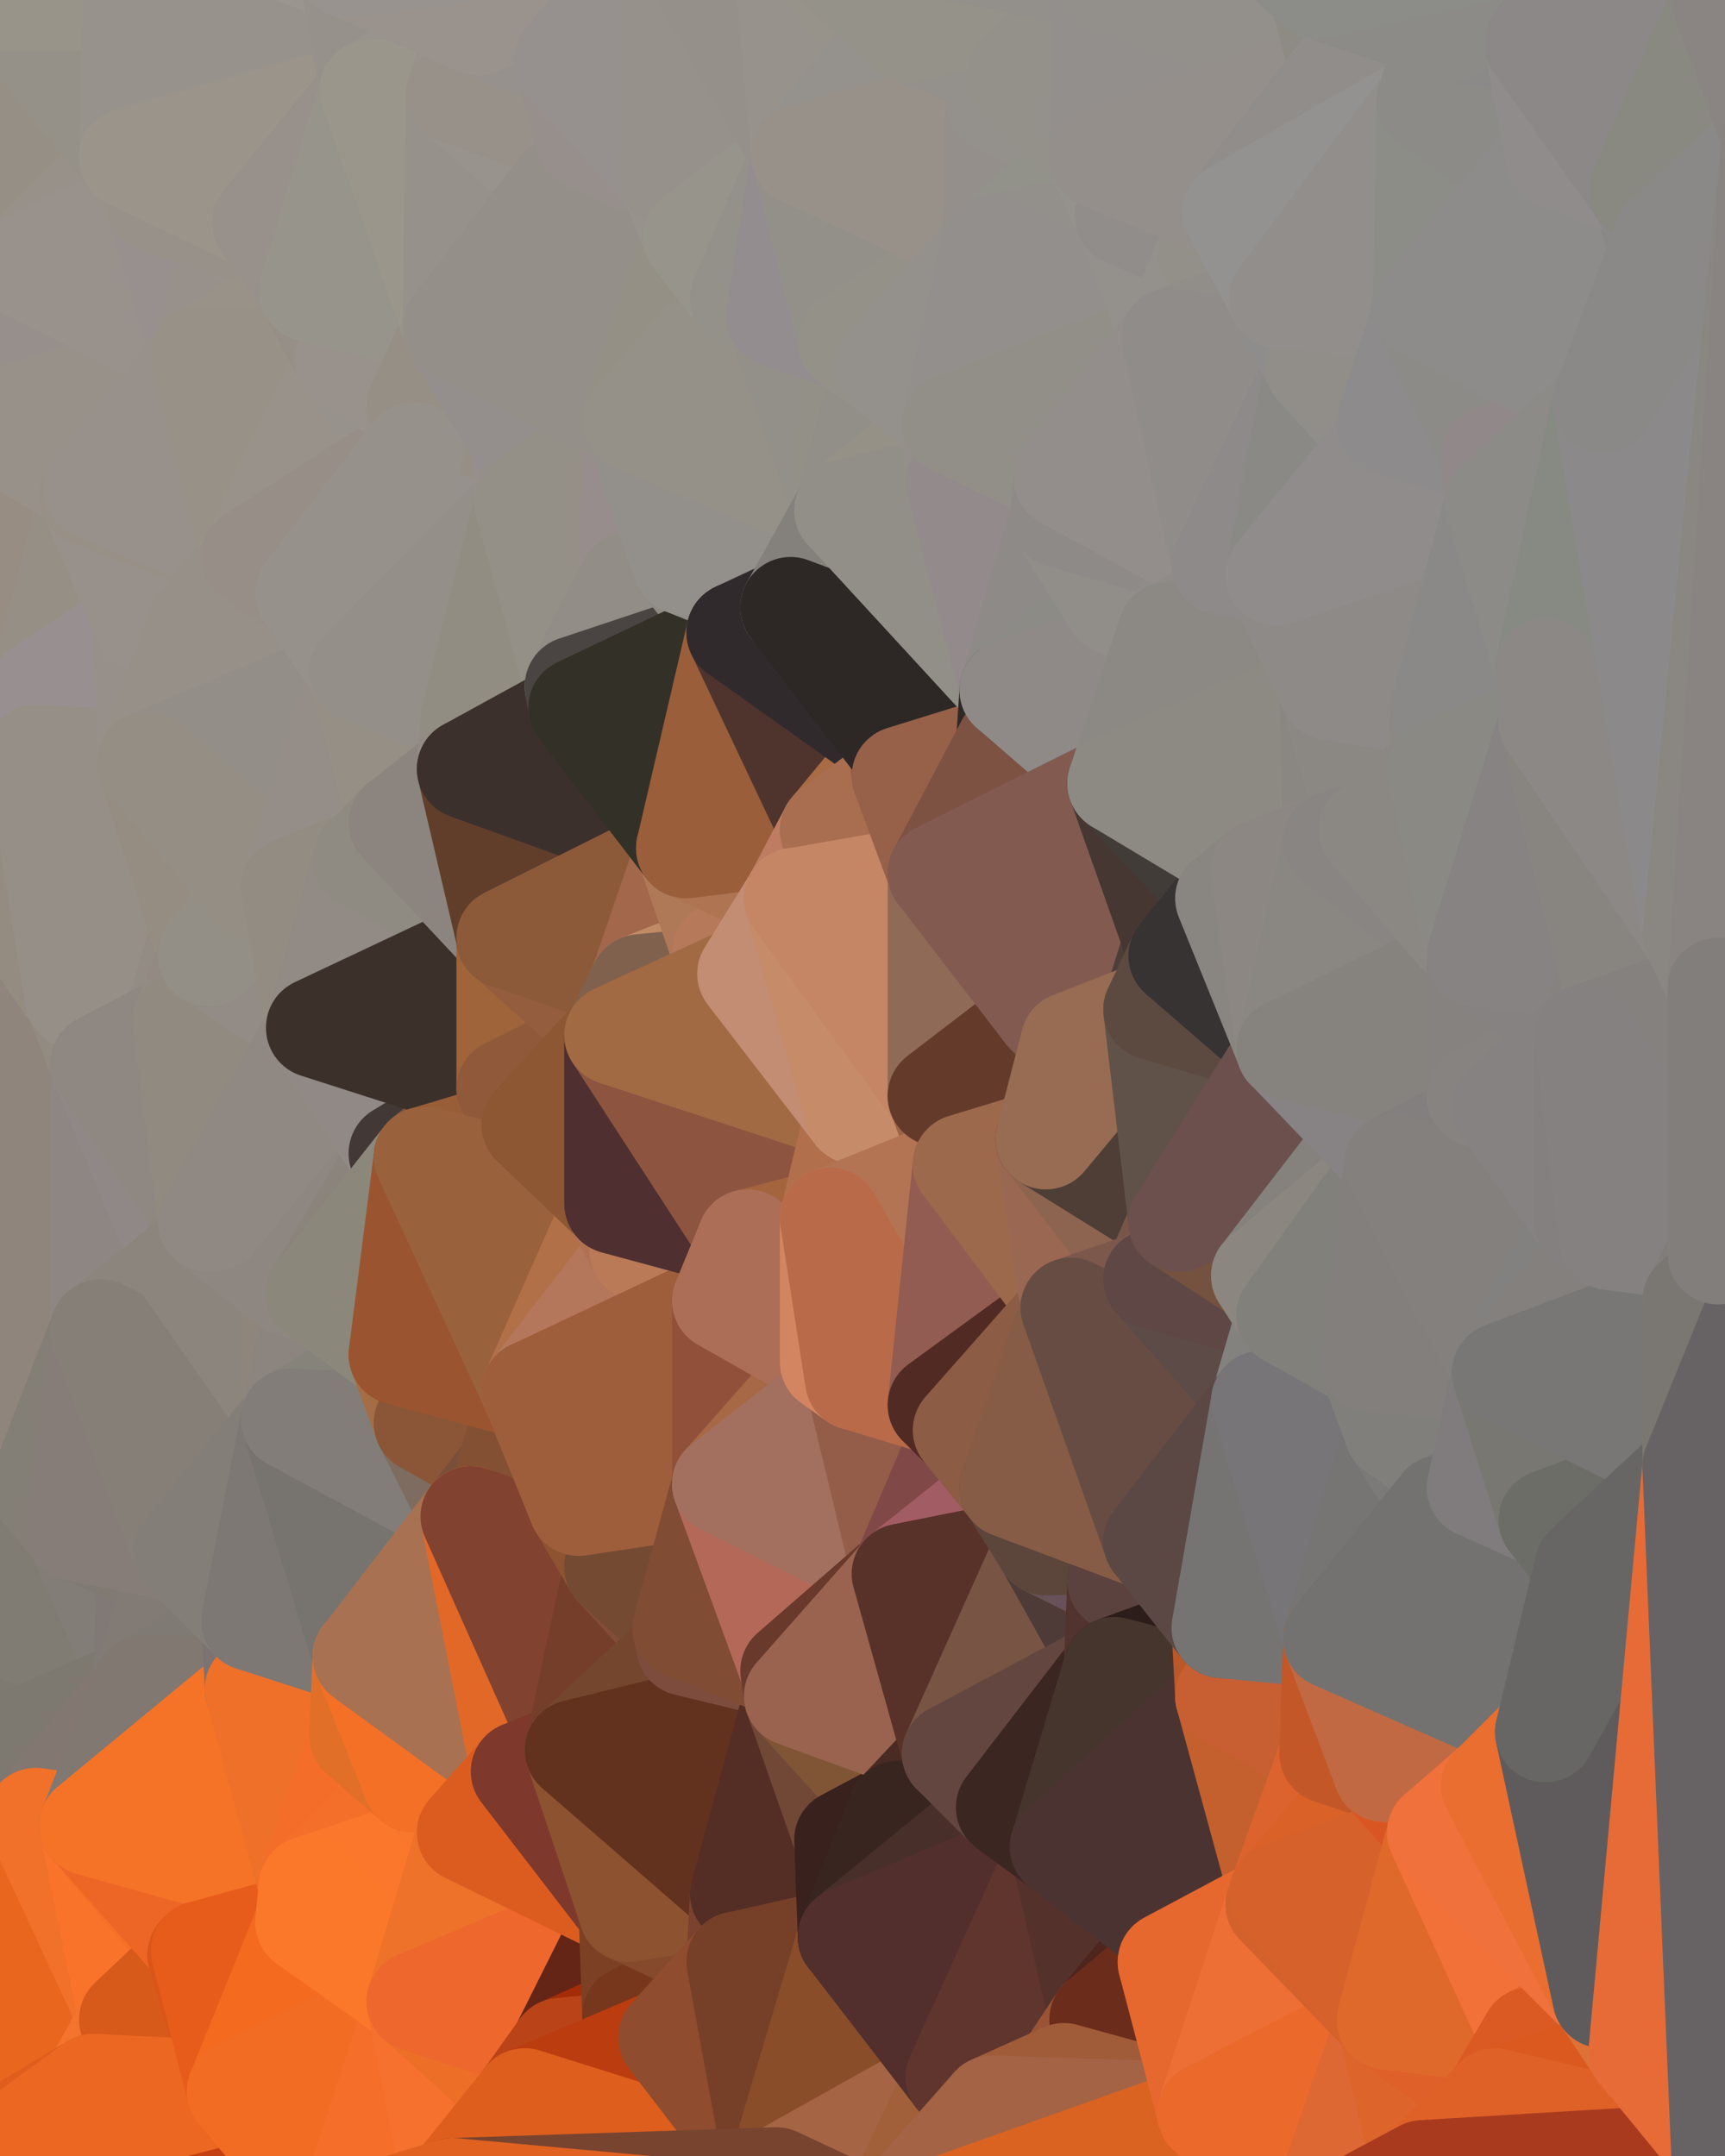 <?xml version="1.0" standalone="yes"?>
<svg width="480" height="600" xmlns="http://www.w3.org/2000/svg" version="1.1" ><polygon points="-34,148 -34,518 -18,222" fill="rgba(141, 133, 122, 1)" stroke="rgba(141, 133, 122, 1)" stroke-width="28" stroke-linejoin="round"/>
		<polygon points="-34,518 -18,444 -18,222" fill="rgba(136, 126, 114, 1)" stroke="rgba(136, 126, 114, 1)" stroke-width="28" stroke-linejoin="round"/>
		<polygon points="-19,204 -34,148 -18,222" fill="rgba(149, 139, 129, 1)" stroke="rgba(149, 139, 129, 1)" stroke-width="28" stroke-linejoin="round"/>
		<polygon points="-34,518 -19,500 -18,444" fill="rgba(124, 118, 106, 1)" stroke="rgba(124, 118, 106, 1)" stroke-width="28" stroke-linejoin="round"/>
		<polygon points="-4,118 -34,148 -3,130" fill="rgba(149, 139, 130, 1)" stroke="rgba(149, 139, 130, 1)" stroke-width="28" stroke-linejoin="round"/>
		<polygon points="-3,574 -34,518 0,599" fill="rgba(236, 108, 35, 1)" stroke="rgba(236, 108, 35, 1)" stroke-width="28" stroke-linejoin="round"/>
		<polygon points="-18,444 -19,500 -4,488" fill="rgba(126, 119, 109, 1)" stroke="rgba(126, 119, 109, 1)" stroke-width="28" stroke-linejoin="round"/>
		<polygon points="-34,148 -4,118 6,74" fill="rgba(151, 141, 132, 1)" stroke="rgba(151, 141, 132, 1)" stroke-width="28" stroke-linejoin="round"/>
		<polygon points="0,0 -34,148 6,74" fill="rgba(150, 142, 131, 1)" stroke="rgba(150, 142, 131, 1)" stroke-width="28" stroke-linejoin="round"/>
		<polygon points="-3,574 0,599 6,592" fill="rgba(204, 81, 24, 1)" stroke="rgba(204, 81, 24, 1)" stroke-width="28" stroke-linejoin="round"/>
		<polygon points="-4,488 -19,500 10,506" fill="rgba(125, 115, 105, 1)" stroke="rgba(125, 115, 105, 1)" stroke-width="28" stroke-linejoin="round"/>
		<polygon points="-19,204 -18,222 10,210" fill="rgba(147, 137, 125, 1)" stroke="rgba(147, 137, 125, 1)" stroke-width="28" stroke-linejoin="round"/>
		<polygon points="-19,204 10,210 11,192" fill="rgba(148, 140, 129, 1)" stroke="rgba(148, 140, 129, 1)" stroke-width="28" stroke-linejoin="round"/>
		<polygon points="-34,148 -19,204 11,192" fill="rgba(149, 139, 127, 1)" stroke="rgba(149, 139, 127, 1)" stroke-width="28" stroke-linejoin="round"/>
		<polygon points="-19,500 -34,518 10,506" fill="rgba(125, 117, 106, 1)" stroke="rgba(125, 117, 106, 1)" stroke-width="28" stroke-linejoin="round"/>
		<polygon points="11,414 -18,444 21,426" fill="rgba(130, 123, 115, 1)" stroke="rgba(130, 123, 115, 1)" stroke-width="28" stroke-linejoin="round"/>
		<polygon points="-3,574 6,592 26,580" fill="rgba(226, 97, 32, 1)" stroke="rgba(226, 97, 32, 1)" stroke-width="28" stroke-linejoin="round"/>
		<polygon points="-3,130 25,138 26,136" fill="rgba(151, 144, 138, 1)" stroke="rgba(151, 144, 138, 1)" stroke-width="28" stroke-linejoin="round"/>
		<polygon points="21,278 28,370 28,296" fill="rgba(143, 136, 126, 1)" stroke="rgba(143, 136, 126, 1)" stroke-width="28" stroke-linejoin="round"/>
		<polygon points="-18,444 11,414 28,370" fill="rgba(133, 129, 117, 1)" stroke="rgba(133, 129, 117, 1)" stroke-width="28" stroke-linejoin="round"/>
		<polygon points="21,278 -18,444 28,370" fill="rgba(139, 134, 128, 1)" stroke="rgba(139, 134, 128, 1)" stroke-width="28" stroke-linejoin="round"/>
		<polygon points="-4,118 -3,130 26,136" fill="rgba(153, 149, 137, 1)" stroke="rgba(153, 149, 137, 1)" stroke-width="28" stroke-linejoin="round"/>
		<polygon points="-3,130 11,192 25,138" fill="rgba(150, 143, 133, 1)" stroke="rgba(150, 143, 133, 1)" stroke-width="28" stroke-linejoin="round"/>
		<polygon points="-18,222 -18,444 21,278" fill="rgba(143, 133, 124, 1)" stroke="rgba(143, 133, 124, 1)" stroke-width="28" stroke-linejoin="round"/>
		<polygon points="-3,130 -34,148 11,192" fill="rgba(151, 141, 131, 1)" stroke="rgba(151, 141, 131, 1)" stroke-width="28" stroke-linejoin="round"/>
		<polygon points="-34,518 -3,574 10,506" fill="rgba(235, 108, 37, 1)" stroke="rgba(235, 108, 37, 1)" stroke-width="28" stroke-linejoin="round"/>
		<polygon points="0,0 6,74 36,44" fill="rgba(150, 143, 133, 1)" stroke="rgba(150, 143, 133, 1)" stroke-width="28" stroke-linejoin="round"/>
		<polygon points="-3,574 26,580 36,562" fill="rgba(228, 103, 36, 1)" stroke="rgba(228, 103, 36, 1)" stroke-width="28" stroke-linejoin="round"/>
		<polygon points="-18,444 -4,488 40,469" fill="rgba(126, 122, 113, 1)" stroke="rgba(126, 122, 113, 1)" stroke-width="28" stroke-linejoin="round"/>
		<polygon points="21,426 -18,444 40,469" fill="rgba(128, 124, 115, 1)" stroke="rgba(128, 124, 115, 1)" stroke-width="28" stroke-linejoin="round"/>
		<polygon points="25,138 11,192 40,173" fill="rgba(150, 143, 133, 1)" stroke="rgba(150, 143, 133, 1)" stroke-width="28" stroke-linejoin="round"/>
		<polygon points="36,44 6,74 43,56" fill="rgba(152, 145, 137, 1)" stroke="rgba(152, 145, 137, 1)" stroke-width="28" stroke-linejoin="round"/>
		<polygon points="11,192 10,210 41,212" fill="rgba(150, 143, 133, 1)" stroke="rgba(150, 143, 133, 1)" stroke-width="28" stroke-linejoin="round"/>
		<polygon points="21,426 40,469 41,434" fill="rgba(130, 125, 119, 1)" stroke="rgba(130, 125, 119, 1)" stroke-width="28" stroke-linejoin="round"/>
		<polygon points="-4,488 10,506 40,469" fill="rgba(125, 121, 112, 1)" stroke="rgba(125, 121, 112, 1)" stroke-width="28" stroke-linejoin="round"/>
		<polygon points="10,506 25,508 40,469" fill="rgba(130, 119, 113, 1)" stroke="rgba(130, 119, 113, 1)" stroke-width="28" stroke-linejoin="round"/>
		<polygon points="0,0 36,44 37,0" fill="rgba(149, 145, 136, 1)" stroke="rgba(149, 145, 136, 1)" stroke-width="28" stroke-linejoin="round"/>
		<polygon points="10,506 -3,574 36,562" fill="rgba(233, 102, 30, 1)" stroke="rgba(233, 102, 30, 1)" stroke-width="28" stroke-linejoin="round"/>
		<polygon points="25,508 10,506 36,562" fill="rgba(241, 113, 42, 1)" stroke="rgba(241, 113, 42, 1)" stroke-width="28" stroke-linejoin="round"/>
		<polygon points="10,210 -18,222 21,278" fill="rgba(148, 140, 129, 1)" stroke="rgba(148, 140, 129, 1)" stroke-width="28" stroke-linejoin="round"/>
		<polygon points="21,278 28,296 51,284" fill="rgba(146, 139, 129, 1)" stroke="rgba(146, 139, 129, 1)" stroke-width="28" stroke-linejoin="round"/>
		<polygon points="40,173 11,192 41,212" fill="rgba(152, 143, 144, 1)" stroke="rgba(152, 143, 144, 1)" stroke-width="28" stroke-linejoin="round"/>
		<polygon points="6,74 -4,118 56,99" fill="rgba(151, 143, 140, 1)" stroke="rgba(151, 143, 140, 1)" stroke-width="28" stroke-linejoin="round"/>
		<polygon points="-4,118 26,136 56,99" fill="rgba(152, 145, 137, 1)" stroke="rgba(152, 145, 137, 1)" stroke-width="28" stroke-linejoin="round"/>
		<polygon points="25,508 36,562 55,544" fill="rgba(249, 115, 42, 1)" stroke="rgba(249, 115, 42, 1)" stroke-width="28" stroke-linejoin="round"/>
		<polygon points="28,296 28,370 51,352" fill="rgba(142, 134, 131, 1)" stroke="rgba(142, 134, 131, 1)" stroke-width="28" stroke-linejoin="round"/>
		<polygon points="41,212 21,278 58,266" fill="rgba(148, 140, 129, 1)" stroke="rgba(148, 140, 129, 1)" stroke-width="28" stroke-linejoin="round"/>
		<polygon points="21,278 51,284 58,266" fill="rgba(147, 140, 132, 1)" stroke="rgba(147, 140, 132, 1)" stroke-width="28" stroke-linejoin="round"/>
		<polygon points="28,296 51,352 58,340" fill="rgba(144, 136, 134, 1)" stroke="rgba(144, 136, 134, 1)" stroke-width="28" stroke-linejoin="round"/>
		<polygon points="43,56 6,74 56,99" fill="rgba(153, 146, 140, 1)" stroke="rgba(153, 146, 140, 1)" stroke-width="28" stroke-linejoin="round"/>
		<polygon points="25,508 55,544 56,543" fill="rgba(248, 111, 39, 1)" stroke="rgba(248, 111, 39, 1)" stroke-width="28" stroke-linejoin="round"/>
		<polygon points="10,210 21,278 41,212" fill="rgba(150, 143, 135, 1)" stroke="rgba(150, 143, 135, 1)" stroke-width="28" stroke-linejoin="round"/>
		<polygon points="36,562 26,580 66,582" fill="rgba(244, 116, 45, 1)" stroke="rgba(244, 116, 45, 1)" stroke-width="28" stroke-linejoin="round"/>
		<polygon points="40,173 41,212 55,174" fill="rgba(151, 144, 138, 1)" stroke="rgba(151, 144, 138, 1)" stroke-width="28" stroke-linejoin="round"/>
		<polygon points="41,434 40,469 51,432" fill="rgba(129, 121, 118, 1)" stroke="rgba(129, 121, 118, 1)" stroke-width="28" stroke-linejoin="round"/>
		<polygon points="21,426 41,434 51,432" fill="rgba(127, 123, 114, 1)" stroke="rgba(127, 123, 114, 1)" stroke-width="28" stroke-linejoin="round"/>
		<polygon points="51,432 40,469 70,451" fill="rgba(130, 123, 117, 1)" stroke="rgba(130, 123, 117, 1)" stroke-width="28" stroke-linejoin="round"/>
		<polygon points="40,173 55,174 70,155" fill="rgba(151, 141, 139, 1)" stroke="rgba(151, 141, 139, 1)" stroke-width="28" stroke-linejoin="round"/>
		<polygon points="25,138 40,173 70,155" fill="rgba(152, 145, 139, 1)" stroke="rgba(152, 145, 139, 1)" stroke-width="28" stroke-linejoin="round"/>
		<polygon points="43,56 56,99 66,64" fill="rgba(152, 144, 142, 1)" stroke="rgba(152, 144, 142, 1)" stroke-width="28" stroke-linejoin="round"/>
		<polygon points="41,212 58,266 71,248" fill="rgba(149, 141, 130, 1)" stroke="rgba(149, 141, 130, 1)" stroke-width="28" stroke-linejoin="round"/>
		<polygon points="26,136 25,138 70,155" fill="rgba(152, 143, 134, 1)" stroke="rgba(152, 143, 134, 1)" stroke-width="28" stroke-linejoin="round"/>
		<polygon points="0,0 37,0 67,-29" fill="rgba(152, 148, 137, 1)" stroke="rgba(152, 148, 137, 1)" stroke-width="28" stroke-linejoin="round"/>
		<polygon points="11,414 21,426 28,370" fill="rgba(131, 127, 118, 1)" stroke="rgba(131, 127, 118, 1)" stroke-width="28" stroke-linejoin="round"/>
		<polygon points="70,451 40,469 71,470" fill="rgba(127, 122, 116, 1)" stroke="rgba(127, 122, 116, 1)" stroke-width="28" stroke-linejoin="round"/>
		<polygon points="55,544 36,562 66,582" fill="rgba(215, 90, 26, 1)" stroke="rgba(215, 90, 26, 1)" stroke-width="28" stroke-linejoin="round"/>
		<polygon points="51,284 28,296 58,340" fill="rgba(143, 136, 130, 1)" stroke="rgba(143, 136, 130, 1)" stroke-width="28" stroke-linejoin="round"/>
		<polygon points="28,370 21,426 51,432" fill="rgba(134, 125, 120, 1)" stroke="rgba(134, 125, 120, 1)" stroke-width="28" stroke-linejoin="round"/>
		<polygon points="58,340 51,352 81,358" fill="rgba(143, 134, 127, 1)" stroke="rgba(143, 134, 127, 1)" stroke-width="28" stroke-linejoin="round"/>
		<polygon points="51,352 28,370 81,395" fill="rgba(140, 133, 125, 1)" stroke="rgba(140, 133, 125, 1)" stroke-width="28" stroke-linejoin="round"/>
		<polygon points="28,370 51,432 81,395" fill="rgba(134, 127, 119, 1)" stroke="rgba(134, 127, 119, 1)" stroke-width="28" stroke-linejoin="round"/>
		<polygon points="56,99 26,136 70,155" fill="rgba(152, 145, 139, 1)" stroke="rgba(152, 145, 139, 1)" stroke-width="28" stroke-linejoin="round"/>
		<polygon points="56,543 85,535 86,525" fill="rgba(247, 115, 41, 1)" stroke="rgba(247, 115, 41, 1)" stroke-width="28" stroke-linejoin="round"/>
		<polygon points="66,64 56,99 86,81" fill="rgba(152, 145, 139, 1)" stroke="rgba(152, 145, 139, 1)" stroke-width="28" stroke-linejoin="round"/>
		<polygon points="73,62 66,64 86,81" fill="rgba(153, 146, 140, 1)" stroke="rgba(153, 146, 140, 1)" stroke-width="28" stroke-linejoin="round"/>
		<polygon points="70,155 55,174 85,165" fill="rgba(151, 144, 136, 1)" stroke="rgba(151, 144, 136, 1)" stroke-width="28" stroke-linejoin="round"/>
		<polygon points="40,469 25,508 71,470" fill="rgba(129, 120, 113, 1)" stroke="rgba(129, 120, 113, 1)" stroke-width="28" stroke-linejoin="round"/>
		<polygon points="58,266 51,284 88,286" fill="rgba(147, 138, 131, 1)" stroke="rgba(147, 138, 131, 1)" stroke-width="28" stroke-linejoin="round"/>
		<polygon points="25,508 56,543 86,525" fill="rgba(237, 102, 38, 1)" stroke="rgba(237, 102, 38, 1)" stroke-width="28" stroke-linejoin="round"/>
		<polygon points="71,470 25,508 86,525" fill="rgba(245, 115, 39, 1)" stroke="rgba(245, 115, 39, 1)" stroke-width="28" stroke-linejoin="round"/>
		<polygon points="51,352 81,395 81,358" fill="rgba(140, 133, 125, 1)" stroke="rgba(140, 133, 125, 1)" stroke-width="28" stroke-linejoin="round"/>
		<polygon points="36,44 43,56 73,62" fill="rgba(153, 146, 138, 1)" stroke="rgba(153, 146, 138, 1)" stroke-width="28" stroke-linejoin="round"/>
		<polygon points="43,56 66,64 73,62" fill="rgba(152, 145, 137, 1)" stroke="rgba(152, 145, 137, 1)" stroke-width="28" stroke-linejoin="round"/>
		<polygon points="56,543 55,544 66,582" fill="rgba(218, 86, 24, 1)" stroke="rgba(218, 86, 24, 1)" stroke-width="28" stroke-linejoin="round"/>
		<polygon points="6,592 0,599 26,580" fill="rgba(223, 94, 29, 1)" stroke="rgba(223, 94, 29, 1)" stroke-width="28" stroke-linejoin="round"/>
		<polygon points="86,81 56,99 96,100" fill="rgba(153, 146, 136, 1)" stroke="rgba(153, 146, 136, 1)" stroke-width="28" stroke-linejoin="round"/>
		<polygon points="67,-29 37,0 97,-9" fill="rgba(152, 148, 137, 1)" stroke="rgba(152, 148, 137, 1)" stroke-width="28" stroke-linejoin="round"/>
		<polygon points="66,582 0,599 96,618" fill="rgba(196, 65, 19, 1)" stroke="rgba(196, 65, 19, 1)" stroke-width="28" stroke-linejoin="round"/>
		<polygon points="81,358 81,395 88,360" fill="rgba(142, 133, 124, 1)" stroke="rgba(142, 133, 124, 1)" stroke-width="28" stroke-linejoin="round"/>
		<polygon points="51,284 58,340 88,286" fill="rgba(145, 138, 128, 1)" stroke="rgba(145, 138, 128, 1)" stroke-width="28" stroke-linejoin="round"/>
		<polygon points="81,247 58,266 88,286" fill="rgba(147, 140, 134, 1)" stroke="rgba(147, 140, 134, 1)" stroke-width="28" stroke-linejoin="round"/>
		<polygon points="71,248 58,266 81,247" fill="rgba(147, 143, 134, 1)" stroke="rgba(147, 143, 134, 1)" stroke-width="28" stroke-linejoin="round"/>
		<polygon points="26,580 0,599 66,582" fill="rgba(236, 103, 34, 1)" stroke="rgba(236, 103, 34, 1)" stroke-width="28" stroke-linejoin="round"/>
		<polygon points="85,165 55,174 100,187" fill="rgba(151, 144, 136, 1)" stroke="rgba(151, 144, 136, 1)" stroke-width="28" stroke-linejoin="round"/>
		<polygon points="70,451 71,470 101,461" fill="rgba(123, 115, 113, 1)" stroke="rgba(123, 115, 113, 1)" stroke-width="28" stroke-linejoin="round"/>
		<polygon points="56,543 66,582 85,535" fill="rgba(231, 92, 27, 1)" stroke="rgba(231, 92, 27, 1)" stroke-width="28" stroke-linejoin="round"/>
		<polygon points="97,-9 37,0 103,25" fill="rgba(154, 149, 143, 1)" stroke="rgba(154, 149, 143, 1)" stroke-width="28" stroke-linejoin="round"/>
		<polygon points="37,0 36,44 103,25" fill="rgba(151, 146, 140, 1)" stroke="rgba(151, 146, 140, 1)" stroke-width="28" stroke-linejoin="round"/>
		<polygon points="36,44 73,62 103,25" fill="rgba(155, 148, 138, 1)" stroke="rgba(155, 148, 138, 1)" stroke-width="28" stroke-linejoin="round"/>
		<polygon points="71,470 100,483 101,461" fill="rgba(121, 116, 112, 1)" stroke="rgba(121, 116, 112, 1)" stroke-width="28" stroke-linejoin="round"/>
		<polygon points="71,470 86,525 100,483" fill="rgba(239, 112, 41, 1)" stroke="rgba(239, 112, 41, 1)" stroke-width="28" stroke-linejoin="round"/>
		<polygon points="55,174 41,212 100,187" fill="rgba(151, 144, 136, 1)" stroke="rgba(151, 144, 136, 1)" stroke-width="28" stroke-linejoin="round"/>
		<polygon points="41,212 81,247 100,187" fill="rgba(147, 142, 136, 1)" stroke="rgba(147, 142, 136, 1)" stroke-width="28" stroke-linejoin="round"/>
		<polygon points="56,99 70,155 96,100" fill="rgba(152, 145, 135, 1)" stroke="rgba(152, 145, 135, 1)" stroke-width="28" stroke-linejoin="round"/>
		<polygon points="41,212 71,248 81,247" fill="rgba(149, 142, 132, 1)" stroke="rgba(149, 142, 132, 1)" stroke-width="28" stroke-linejoin="round"/>
		<polygon points="51,432 70,451 81,395" fill="rgba(131, 126, 120, 1)" stroke="rgba(131, 126, 120, 1)" stroke-width="28" stroke-linejoin="round"/>
		<polygon points="58,340 81,358 111,321" fill="rgba(142, 135, 129, 1)" stroke="rgba(142, 135, 129, 1)" stroke-width="28" stroke-linejoin="round"/>
		<polygon points="88,286 58,340 111,321" fill="rgba(144, 137, 131, 1)" stroke="rgba(144, 137, 131, 1)" stroke-width="28" stroke-linejoin="round"/>
		<polygon points="88,360 81,395 111,377" fill="rgba(140, 133, 127, 1)" stroke="rgba(140, 133, 127, 1)" stroke-width="28" stroke-linejoin="round"/>
		<polygon points="100,187 81,247 101,239" fill="rgba(149, 142, 136, 1)" stroke="rgba(149, 142, 136, 1)" stroke-width="28" stroke-linejoin="round"/>
		<polygon points="96,100 70,155 115,126" fill="rgba(153, 146, 138, 1)" stroke="rgba(153, 146, 138, 1)" stroke-width="28" stroke-linejoin="round"/>
		<polygon points="81,358 88,360 111,321" fill="rgba(142, 135, 129, 1)" stroke="rgba(142, 135, 129, 1)" stroke-width="28" stroke-linejoin="round"/>
		<polygon points="100,187 101,239 111,229" fill="rgba(149, 142, 136, 1)" stroke="rgba(149, 142, 136, 1)" stroke-width="28" stroke-linejoin="round"/>
		<polygon points="96,100 115,126 116,113" fill="rgba(151, 146, 140, 1)" stroke="rgba(151, 146, 140, 1)" stroke-width="28" stroke-linejoin="round"/>
		<polygon points="85,535 66,582 116,557" fill="rgba(244, 106, 31, 1)" stroke="rgba(244, 106, 31, 1)" stroke-width="28" stroke-linejoin="round"/>
		<polygon points="100,483 86,525 115,496" fill="rgba(244, 109, 41, 1)" stroke="rgba(244, 109, 41, 1)" stroke-width="28" stroke-linejoin="round"/>
		<polygon points="111,377 81,395 118,396" fill="rgba(134, 131, 122, 1)" stroke="rgba(134, 131, 122, 1)" stroke-width="28" stroke-linejoin="round"/>
		<polygon points="70,155 85,165 115,126" fill="rgba(151, 142, 135, 1)" stroke="rgba(151, 142, 135, 1)" stroke-width="28" stroke-linejoin="round"/>
		<polygon points="81,247 88,286 101,239" fill="rgba(147, 140, 130, 1)" stroke="rgba(147, 140, 130, 1)" stroke-width="28" stroke-linejoin="round"/>
		<polygon points="86,81 96,100 126,91" fill="rgba(150, 143, 135, 1)" stroke="rgba(150, 143, 135, 1)" stroke-width="28" stroke-linejoin="round"/>
		<polygon points="96,100 116,113 126,91" fill="rgba(153, 146, 140, 1)" stroke="rgba(153, 146, 140, 1)" stroke-width="28" stroke-linejoin="round"/>
		<polygon points="81,395 70,451 101,461" fill="rgba(125, 120, 116, 1)" stroke="rgba(125, 120, 116, 1)" stroke-width="28" stroke-linejoin="round"/>
		<polygon points="100,187 130,214 131,200" fill="rgba(148, 143, 139, 1)" stroke="rgba(148, 143, 139, 1)" stroke-width="28" stroke-linejoin="round"/>
		<polygon points="81,395 101,461 131,422" fill="rgba(119, 116, 111, 1)" stroke="rgba(119, 116, 111, 1)" stroke-width="28" stroke-linejoin="round"/>
		<polygon points="118,396 81,395 131,422" fill="rgba(130, 125, 121, 1)" stroke="rgba(130, 125, 121, 1)" stroke-width="28" stroke-linejoin="round"/>
		<polygon points="115,496 86,525 130,510" fill="rgba(244, 111, 42, 1)" stroke="rgba(244, 111, 42, 1)" stroke-width="28" stroke-linejoin="round"/>
		<polygon points="100,187 111,229 130,214" fill="rgba(150, 143, 133, 1)" stroke="rgba(150, 143, 133, 1)" stroke-width="28" stroke-linejoin="round"/>
		<polygon points="66,582 96,618 116,557" fill="rgba(242, 108, 35, 1)" stroke="rgba(242, 108, 35, 1)" stroke-width="28" stroke-linejoin="round"/>
		<polygon points="97,-9 103,25 133,7" fill="rgba(150, 145, 139, 1)" stroke="rgba(150, 145, 139, 1)" stroke-width="28" stroke-linejoin="round"/>
		<polygon points="103,25 127,26 133,7" fill="rgba(152, 147, 141, 1)" stroke="rgba(152, 147, 141, 1)" stroke-width="28" stroke-linejoin="round"/>
		<polygon points="86,525 116,557 130,510" fill="rgba(251, 119, 44, 1)" stroke="rgba(251, 119, 44, 1)" stroke-width="28" stroke-linejoin="round"/>
		<polygon points="116,557 96,618 126,609" fill="rgba(245, 110, 42, 1)" stroke="rgba(245, 110, 42, 1)" stroke-width="28" stroke-linejoin="round"/>
		<polygon points="111,321 88,360 118,322" fill="rgba(139, 132, 124, 1)" stroke="rgba(139, 132, 124, 1)" stroke-width="28" stroke-linejoin="round"/>
		<polygon points="86,525 85,535 116,557" fill="rgba(251, 120, 42, 1)" stroke="rgba(251, 120, 42, 1)" stroke-width="28" stroke-linejoin="round"/>
		<polygon points="73,62 86,81 103,25" fill="rgba(152, 145, 139, 1)" stroke="rgba(152, 145, 139, 1)" stroke-width="28" stroke-linejoin="round"/>
		<polygon points="118,396 131,422 141,409" fill="rgba(126, 108, 96, 1)" stroke="rgba(126, 108, 96, 1)" stroke-width="28" stroke-linejoin="round"/>
		<polygon points="88,286 111,321 141,303" fill="rgba(145, 137, 134, 1)" stroke="rgba(145, 137, 134, 1)" stroke-width="28" stroke-linejoin="round"/>
		<polygon points="111,321 118,322 141,303" fill="rgba(66, 56, 54, 1)" stroke="rgba(66, 56, 54, 1)" stroke-width="28" stroke-linejoin="round"/>
		<polygon points="101,239 88,286 141,261" fill="rgba(146, 139, 133, 1)" stroke="rgba(146, 139, 133, 1)" stroke-width="28" stroke-linejoin="round"/>
		<polygon points="111,229 101,239 141,261" fill="rgba(143, 139, 130, 1)" stroke="rgba(143, 139, 130, 1)" stroke-width="28" stroke-linejoin="round"/>
		<polygon points="88,360 111,377 118,322" fill="rgba(139, 135, 123, 1)" stroke="rgba(139, 135, 123, 1)" stroke-width="28" stroke-linejoin="round"/>
		<polygon points="115,496 130,510 145,493" fill="rgba(249, 119, 44, 1)" stroke="rgba(249, 119, 44, 1)" stroke-width="28" stroke-linejoin="round"/>
		<polygon points="116,113 115,126 145,123" fill="rgba(150, 145, 139, 1)" stroke="rgba(150, 145, 139, 1)" stroke-width="28" stroke-linejoin="round"/>
		<polygon points="101,461 100,483 115,496" fill="rgba(225, 111, 40, 1)" stroke="rgba(225, 111, 40, 1)" stroke-width="28" stroke-linejoin="round"/>
		<polygon points="145,123 115,126 146,140" fill="rgba(151, 143, 141, 1)" stroke="rgba(151, 143, 141, 1)" stroke-width="28" stroke-linejoin="round"/>
		<polygon points="116,557 126,609 146,584" fill="rgba(246, 113, 46, 1)" stroke="rgba(246, 113, 46, 1)" stroke-width="28" stroke-linejoin="round"/>
		<polygon points="103,25 86,81 126,91" fill="rgba(151, 148, 139, 1)" stroke="rgba(151, 148, 139, 1)" stroke-width="28" stroke-linejoin="round"/>
		<polygon points="141,303 118,322 148,313" fill="rgba(128, 84, 57, 1)" stroke="rgba(128, 84, 57, 1)" stroke-width="28" stroke-linejoin="round"/>
		<polygon points="111,377 118,396 148,387" fill="rgba(164, 109, 70, 1)" stroke="rgba(164, 109, 70, 1)" stroke-width="28" stroke-linejoin="round"/>
		<polygon points="118,396 141,409 148,387" fill="rgba(139, 86, 55, 1)" stroke="rgba(139, 86, 55, 1)" stroke-width="28" stroke-linejoin="round"/>
		<polygon points="115,126 100,187 146,140" fill="rgba(150, 145, 141, 1)" stroke="rgba(150, 145, 141, 1)" stroke-width="28" stroke-linejoin="round"/>
		<polygon points="101,461 115,496 145,493" fill="rgba(244, 112, 38, 1)" stroke="rgba(244, 112, 38, 1)" stroke-width="28" stroke-linejoin="round"/>
		<polygon points="126,91 116,113 145,123" fill="rgba(150, 143, 133, 1)" stroke="rgba(150, 143, 133, 1)" stroke-width="28" stroke-linejoin="round"/>
		<polygon points="141,261 88,286 141,303" fill="rgba(59, 48, 42, 1)" stroke="rgba(59, 48, 42, 1)" stroke-width="28" stroke-linejoin="round"/>
		<polygon points="103,25 126,91 127,26" fill="rgba(154, 150, 139, 1)" stroke="rgba(154, 150, 139, 1)" stroke-width="28" stroke-linejoin="round"/>
		<polygon points="85,165 100,187 115,126" fill="rgba(150, 145, 139, 1)" stroke="rgba(150, 145, 139, 1)" stroke-width="28" stroke-linejoin="round"/>
		<polygon points="116,557 146,584 156,570" fill="rgba(237, 110, 39, 1)" stroke="rgba(237, 110, 39, 1)" stroke-width="28" stroke-linejoin="round"/>
		<polygon points="127,26 126,91 156,52" fill="rgba(150, 145, 139, 1)" stroke="rgba(150, 145, 139, 1)" stroke-width="28" stroke-linejoin="round"/>
		<polygon points="133,7 127,26 157,17" fill="rgba(153, 146, 140, 1)" stroke="rgba(153, 146, 140, 1)" stroke-width="28" stroke-linejoin="round"/>
		<polygon points="100,187 131,200 146,140" fill="rgba(148, 143, 137, 1)" stroke="rgba(148, 143, 137, 1)" stroke-width="28" stroke-linejoin="round"/>
		<polygon points="130,214 111,229 141,261" fill="rgba(140, 133, 127, 1)" stroke="rgba(140, 133, 127, 1)" stroke-width="28" stroke-linejoin="round"/>
		<polygon points="141,409 131,422 161,419" fill="rgba(120, 79, 57, 1)" stroke="rgba(120, 79, 57, 1)" stroke-width="28" stroke-linejoin="round"/>
		<polygon points="160,191 131,200 161,197" fill="rgba(147, 140, 134, 1)" stroke="rgba(147, 140, 134, 1)" stroke-width="28" stroke-linejoin="round"/>
		<polygon points="127,26 156,52 163,39" fill="rgba(152, 147, 141, 1)" stroke="rgba(152, 147, 141, 1)" stroke-width="28" stroke-linejoin="round"/>
		<polygon points="157,17 127,26 163,39" fill="rgba(152, 145, 137, 1)" stroke="rgba(152, 145, 137, 1)" stroke-width="28" stroke-linejoin="round"/>
		<polygon points="131,200 130,214 161,197" fill="rgba(147, 140, 134, 1)" stroke="rgba(147, 140, 134, 1)" stroke-width="28" stroke-linejoin="round"/>
		<polygon points="146,140 131,200 160,191" fill="rgba(145, 141, 130, 1)" stroke="rgba(145, 141, 130, 1)" stroke-width="28" stroke-linejoin="round"/>
		<polygon points="148,313 118,322 171,335" fill="rgba(152, 94, 56, 1)" stroke="rgba(152, 94, 56, 1)" stroke-width="28" stroke-linejoin="round"/>
		<polygon points="161,419 131,422 171,436" fill="rgba(139, 93, 70, 1)" stroke="rgba(139, 93, 70, 1)" stroke-width="28" stroke-linejoin="round"/>
		<polygon points="141,261 141,303 171,288" fill="rgba(159, 100, 58, 1)" stroke="rgba(159, 100, 58, 1)" stroke-width="28" stroke-linejoin="round"/>
		<polygon points="141,303 148,313 171,288" fill="rgba(144, 89, 58, 1)" stroke="rgba(144, 89, 58, 1)" stroke-width="28" stroke-linejoin="round"/>
		<polygon points="148,387 141,409 161,419" fill="rgba(131, 80, 51, 1)" stroke="rgba(131, 80, 51, 1)" stroke-width="28" stroke-linejoin="round"/>
		<polygon points="118,322 111,377 148,387" fill="rgba(154, 84, 48, 1)" stroke="rgba(154, 84, 48, 1)" stroke-width="28" stroke-linejoin="round"/>
		<polygon points="131,422 101,461 145,493" fill="rgba(168, 113, 82, 1)" stroke="rgba(168, 113, 82, 1)" stroke-width="28" stroke-linejoin="round"/>
		<polygon points="130,510 116,557 175,532" fill="rgba(238, 114, 42, 1)" stroke="rgba(238, 114, 42, 1)" stroke-width="28" stroke-linejoin="round"/>
		<polygon points="146,140 160,191 175,162" fill="rgba(148, 144, 135, 1)" stroke="rgba(148, 144, 135, 1)" stroke-width="28" stroke-linejoin="round"/>
		<polygon points="118,322 148,387 171,335" fill="rgba(153, 97, 60, 1)" stroke="rgba(153, 97, 60, 1)" stroke-width="28" stroke-linejoin="round"/>
		<polygon points="131,422 145,493 160,487" fill="rgba(226, 104, 39, 1)" stroke="rgba(226, 104, 39, 1)" stroke-width="28" stroke-linejoin="round"/>
		<polygon points="116,557 156,570 175,532" fill="rgba(238, 103, 45, 1)" stroke="rgba(238, 103, 45, 1)" stroke-width="28" stroke-linejoin="round"/>
		<polygon points="131,422 160,487 171,436" fill="rgba(129, 66, 48, 1)" stroke="rgba(129, 66, 48, 1)" stroke-width="28" stroke-linejoin="round"/>
		<polygon points="171,335 148,387 178,348" fill="rgba(177, 112, 72, 1)" stroke="rgba(177, 112, 72, 1)" stroke-width="28" stroke-linejoin="round"/>
		<polygon points="141,261 171,288 178,274" fill="rgba(148, 93, 62, 1)" stroke="rgba(148, 93, 62, 1)" stroke-width="28" stroke-linejoin="round"/>
		<polygon points="145,123 146,140 176,117" fill="rgba(151, 143, 140, 1)" stroke="rgba(151, 143, 140, 1)" stroke-width="28" stroke-linejoin="round"/>
		<polygon points="126,91 145,123 176,117" fill="rgba(148, 143, 140, 1)" stroke="rgba(148, 143, 140, 1)" stroke-width="28" stroke-linejoin="round"/>
		<polygon points="175,532 156,570 176,561" fill="rgba(100, 37, 22, 1)" stroke="rgba(100, 37, 22, 1)" stroke-width="28" stroke-linejoin="round"/>
		<polygon points="145,493 130,510 175,532" fill="rgba(220, 92, 31, 1)" stroke="rgba(220, 92, 31, 1)" stroke-width="28" stroke-linejoin="round"/>
		<polygon points="160,487 145,493 175,532" fill="rgba(126, 56, 44, 1)" stroke="rgba(126, 56, 44, 1)" stroke-width="28" stroke-linejoin="round"/>
		<polygon points="163,39 156,52 186,49" fill="rgba(153, 144, 139, 1)" stroke="rgba(153, 144, 139, 1)" stroke-width="28" stroke-linejoin="round"/>
		<polygon points="133,7 157,17 187,-21" fill="rgba(150, 145, 141, 1)" stroke="rgba(150, 145, 141, 1)" stroke-width="28" stroke-linejoin="round"/>
		<polygon points="176,561 156,570 186,567" fill="rgba(164, 44, 7, 1)" stroke="rgba(164, 44, 7, 1)" stroke-width="28" stroke-linejoin="round"/>
		<polygon points="171,436 160,487 191,458" fill="rgba(117, 62, 42, 1)" stroke="rgba(117, 62, 42, 1)" stroke-width="28" stroke-linejoin="round"/>
		<polygon points="190,453 171,436 191,458" fill="rgba(129, 77, 55, 1)" stroke="rgba(129, 77, 55, 1)" stroke-width="28" stroke-linejoin="round"/>
		<polygon points="130,214 141,261 191,236" fill="rgba(97, 62, 42, 1)" stroke="rgba(97, 62, 42, 1)" stroke-width="28" stroke-linejoin="round"/>
		<polygon points="161,197 130,214 191,236" fill="rgba(59, 48, 44, 1)" stroke="rgba(59, 48, 44, 1)" stroke-width="28" stroke-linejoin="round"/>
		<polygon points="146,140 175,162 176,117" fill="rgba(148, 144, 135, 1)" stroke="rgba(148, 144, 135, 1)" stroke-width="28" stroke-linejoin="round"/>
		<polygon points="156,52 176,117 193,66" fill="rgba(150, 145, 139, 1)" stroke="rgba(150, 145, 139, 1)" stroke-width="28" stroke-linejoin="round"/>
		<polygon points="186,49 156,52 193,66" fill="rgba(148, 143, 137, 1)" stroke="rgba(148, 143, 137, 1)" stroke-width="28" stroke-linejoin="round"/>
		<polygon points="141,261 178,274 191,236" fill="rgba(140, 90, 57, 1)" stroke="rgba(140, 90, 57, 1)" stroke-width="28" stroke-linejoin="round"/>
		<polygon points="176,117 175,162 190,157" fill="rgba(151, 141, 140, 1)" stroke="rgba(151, 141, 140, 1)" stroke-width="28" stroke-linejoin="round"/>
		<polygon points="97,-9 133,7 187,-21" fill="rgba(154, 147, 141, 1)" stroke="rgba(154, 147, 141, 1)" stroke-width="28" stroke-linejoin="round"/>
		<polygon points="156,52 126,91 176,117" fill="rgba(148, 143, 137, 1)" stroke="rgba(148, 143, 137, 1)" stroke-width="28" stroke-linejoin="round"/>
		<polygon points="171,288 148,313 171,335" fill="rgba(141, 87, 51, 1)" stroke="rgba(141, 87, 51, 1)" stroke-width="28" stroke-linejoin="round"/>
		<polygon points="191,236 178,274 201,265" fill="rgba(163, 103, 75, 1)" stroke="rgba(163, 103, 75, 1)" stroke-width="28" stroke-linejoin="round"/>
		<polygon points="161,419 171,436 201,413" fill="rgba(142, 83, 49, 1)" stroke="rgba(142, 83, 49, 1)" stroke-width="28" stroke-linejoin="round"/>
		<polygon points="156,570 146,584 186,567" fill="rgba(186, 67, 24, 1)" stroke="rgba(186, 67, 24, 1)" stroke-width="28" stroke-linejoin="round"/>
		<polygon points="190,157 175,162 205,176" fill="rgba(147, 143, 134, 1)" stroke="rgba(147, 143, 134, 1)" stroke-width="28" stroke-linejoin="round"/>
		<polygon points="175,532 176,561 205,546" fill="rgba(124, 64, 36, 1)" stroke="rgba(124, 64, 36, 1)" stroke-width="28" stroke-linejoin="round"/>
		<polygon points="176,561 186,567 205,546" fill="rgba(119, 55, 28, 1)" stroke="rgba(119, 55, 28, 1)" stroke-width="28" stroke-linejoin="round"/>
		<polygon points="178,348 148,387 201,362" fill="rgba(180, 119, 91, 1)" stroke="rgba(180, 119, 91, 1)" stroke-width="28" stroke-linejoin="round"/>
		<polygon points="193,66 176,117 206,83" fill="rgba(148, 144, 133, 1)" stroke="rgba(148, 144, 133, 1)" stroke-width="28" stroke-linejoin="round"/>
		<polygon points="175,162 160,191 205,176" fill="rgba(146, 141, 135, 1)" stroke="rgba(146, 141, 135, 1)" stroke-width="28" stroke-linejoin="round"/>
		<polygon points="201,265 178,274 208,271" fill="rgba(192, 138, 102, 1)" stroke="rgba(192, 138, 102, 1)" stroke-width="28" stroke-linejoin="round"/>
		<polygon points="171,335 178,348 208,345" fill="rgba(174, 113, 82, 1)" stroke="rgba(174, 113, 82, 1)" stroke-width="28" stroke-linejoin="round"/>
		<polygon points="178,348 201,362 208,345" fill="rgba(186, 122, 87, 1)" stroke="rgba(186, 122, 87, 1)" stroke-width="28" stroke-linejoin="round"/>
		<polygon points="175,532 205,546 206,527" fill="rgba(133, 74, 44, 1)" stroke="rgba(133, 74, 44, 1)" stroke-width="28" stroke-linejoin="round"/>
		<polygon points="160,191 161,197 205,176" fill="rgba(74, 69, 66, 1)" stroke="rgba(74, 69, 66, 1)" stroke-width="28" stroke-linejoin="round"/>
		<polygon points="148,387 201,413 201,362" fill="rgba(158, 94, 59, 1)" stroke="rgba(158, 94, 59, 1)" stroke-width="28" stroke-linejoin="round"/>
		<polygon points="171,436 190,453 201,413" fill="rgba(116, 74, 50, 1)" stroke="rgba(116, 74, 50, 1)" stroke-width="28" stroke-linejoin="round"/>
		<polygon points="148,387 161,419 201,413" fill="rgba(158, 94, 59, 1)" stroke="rgba(158, 94, 59, 1)" stroke-width="28" stroke-linejoin="round"/>
		<polygon points="157,17 163,39 186,49" fill="rgba(151, 143, 140, 1)" stroke="rgba(151, 143, 140, 1)" stroke-width="28" stroke-linejoin="round"/>
		<polygon points="186,567 146,584 216,606" fill="rgba(187, 60, 15, 1)" stroke="rgba(187, 60, 15, 1)" stroke-width="28" stroke-linejoin="round"/>
		<polygon points="146,584 126,609 216,606" fill="rgba(222, 94, 29, 1)" stroke="rgba(222, 94, 29, 1)" stroke-width="28" stroke-linejoin="round"/>
		<polygon points="178,274 171,288 208,271" fill="rgba(128, 97, 77, 1)" stroke="rgba(128, 97, 77, 1)" stroke-width="28" stroke-linejoin="round"/>
		<polygon points="160,487 175,532 206,527" fill="rgba(141, 82, 48, 1)" stroke="rgba(141, 82, 48, 1)" stroke-width="28" stroke-linejoin="round"/>
		<polygon points="220,465 191,458 221,472" fill="rgba(129, 78, 49, 1)" stroke="rgba(129, 78, 49, 1)" stroke-width="28" stroke-linejoin="round"/>
		<polygon points="191,236 201,265 221,250" fill="rgba(175, 121, 87, 1)" stroke="rgba(175, 121, 87, 1)" stroke-width="28" stroke-linejoin="round"/>
		<polygon points="67,-29 97,-9 187,-21" fill="rgba(152, 147, 143, 1)" stroke="rgba(152, 147, 143, 1)" stroke-width="28" stroke-linejoin="round"/>
		<polygon points="186,49 193,66 223,43" fill="rgba(151, 146, 140, 1)" stroke="rgba(151, 146, 140, 1)" stroke-width="28" stroke-linejoin="round"/>
		<polygon points="191,458 160,487 221,472" fill="rgba(116, 70, 46, 1)" stroke="rgba(116, 70, 46, 1)" stroke-width="28" stroke-linejoin="round"/>
		<polygon points="160,487 206,527 221,472" fill="rgba(98, 50, 30, 1)" stroke="rgba(98, 50, 30, 1)" stroke-width="28" stroke-linejoin="round"/>
		<polygon points="201,265 208,271 221,250" fill="rgba(182, 121, 90, 1)" stroke="rgba(182, 121, 90, 1)" stroke-width="28" stroke-linejoin="round"/>
		<polygon points="190,453 191,458 220,465" fill="rgba(125, 76, 61, 1)" stroke="rgba(125, 76, 61, 1)" stroke-width="28" stroke-linejoin="round"/>
		<polygon points="190,157 205,176 220,169" fill="rgba(142, 139, 132, 1)" stroke="rgba(142, 139, 132, 1)" stroke-width="28" stroke-linejoin="round"/>
		<polygon points="206,83 176,117 216,88" fill="rgba(149, 145, 136, 1)" stroke="rgba(149, 145, 136, 1)" stroke-width="28" stroke-linejoin="round"/>
		<polygon points="161,197 191,236 205,176" fill="rgba(51, 48, 39, 1)" stroke="rgba(51, 48, 39, 1)" stroke-width="28" stroke-linejoin="round"/>
		<polygon points="157,17 186,49 187,-21" fill="rgba(150, 145, 142, 1)" stroke="rgba(150, 145, 142, 1)" stroke-width="28" stroke-linejoin="round"/>
		<polygon points="191,236 221,250 231,231" fill="rgba(175, 116, 82, 1)" stroke="rgba(175, 116, 82, 1)" stroke-width="28" stroke-linejoin="round"/>
		<polygon points="201,362 201,413 231,379" fill="rgba(145, 80, 58, 1)" stroke="rgba(145, 80, 58, 1)" stroke-width="28" stroke-linejoin="round"/>
		<polygon points="171,288 171,335 208,345" fill="rgba(79, 47, 48, 1)" stroke="rgba(79, 47, 48, 1)" stroke-width="28" stroke-linejoin="round"/>
		<polygon points="190,157 220,169 235,142" fill="rgba(145, 140, 136, 1)" stroke="rgba(145, 140, 136, 1)" stroke-width="28" stroke-linejoin="round"/>
		<polygon points="206,527 205,546 236,539" fill="rgba(123, 66, 47, 1)" stroke="rgba(123, 66, 47, 1)" stroke-width="28" stroke-linejoin="round"/>
		<polygon points="176,117 190,157 235,142" fill="rgba(147, 144, 139, 1)" stroke="rgba(147, 144, 139, 1)" stroke-width="28" stroke-linejoin="round"/>
		<polygon points="187,-21 186,49 223,43" fill="rgba(150, 145, 139, 1)" stroke="rgba(150, 145, 139, 1)" stroke-width="28" stroke-linejoin="round"/>
		<polygon points="193,66 206,83 223,43" fill="rgba(151, 148, 139, 1)" stroke="rgba(151, 148, 139, 1)" stroke-width="28" stroke-linejoin="round"/>
		<polygon points="231,379 201,413 238,384" fill="rgba(167, 104, 69, 1)" stroke="rgba(167, 104, 69, 1)" stroke-width="28" stroke-linejoin="round"/>
		<polygon points="208,345 231,339 238,310" fill="rgba(171, 103, 58, 1)" stroke="rgba(171, 103, 58, 1)" stroke-width="28" stroke-linejoin="round"/>
		<polygon points="171,288 208,345 238,310" fill="rgba(141, 84, 64, 1)" stroke="rgba(141, 84, 64, 1)" stroke-width="28" stroke-linejoin="round"/>
		<polygon points="208,271 171,288 238,310" fill="rgba(161, 106, 67, 1)" stroke="rgba(161, 106, 67, 1)" stroke-width="28" stroke-linejoin="round"/>
		<polygon points="235,512 206,527 236,539" fill="rgba(95, 52, 35, 1)" stroke="rgba(95, 52, 35, 1)" stroke-width="28" stroke-linejoin="round"/>
		<polygon points="216,88 176,117 235,142" fill="rgba(149, 145, 136, 1)" stroke="rgba(149, 145, 136, 1)" stroke-width="28" stroke-linejoin="round"/>
		<polygon points="221,472 206,527 235,512" fill="rgba(84, 46, 37, 1)" stroke="rgba(84, 46, 37, 1)" stroke-width="28" stroke-linejoin="round"/>
		<polygon points="205,176 191,236 231,231" fill="rgba(154, 94, 58, 1)" stroke="rgba(154, 94, 58, 1)" stroke-width="28" stroke-linejoin="round"/>
		<polygon points="208,345 231,379 231,339" fill="rgba(164, 100, 62, 1)" stroke="rgba(164, 100, 62, 1)" stroke-width="28" stroke-linejoin="round"/>
		<polygon points="208,345 201,362 231,379" fill="rgba(172, 110, 87, 1)" stroke="rgba(172, 110, 87, 1)" stroke-width="28" stroke-linejoin="round"/>
		<polygon points="217,-24 187,-21 223,43" fill="rgba(149, 144, 138, 1)" stroke="rgba(149, 144, 138, 1)" stroke-width="28" stroke-linejoin="round"/>
		<polygon points="206,83 216,88 223,43" fill="rgba(148, 145, 138, 1)" stroke="rgba(148, 145, 138, 1)" stroke-width="28" stroke-linejoin="round"/>
		<polygon points="201,413 190,453 220,465" fill="rgba(128, 76, 52, 1)" stroke="rgba(128, 76, 52, 1)" stroke-width="28" stroke-linejoin="round"/>
		<polygon points="216,88 235,142 236,95" fill="rgba(147, 144, 137, 1)" stroke="rgba(147, 144, 137, 1)" stroke-width="28" stroke-linejoin="round"/>
		<polygon points="205,546 186,567 216,606" fill="rgba(143, 76, 47, 1)" stroke="rgba(143, 76, 47, 1)" stroke-width="28" stroke-linejoin="round"/>
		<polygon points="217,-24 223,43 247,14" fill="rgba(151, 146, 140, 1)" stroke="rgba(151, 146, 140, 1)" stroke-width="28" stroke-linejoin="round"/>
		<polygon points="205,176 231,231 250,208" fill="rgba(79, 52, 45, 1)" stroke="rgba(79, 52, 45, 1)" stroke-width="28" stroke-linejoin="round"/>
		<polygon points="250,208 231,231 251,216" fill="rgba(169, 107, 70, 1)" stroke="rgba(169, 107, 70, 1)" stroke-width="28" stroke-linejoin="round"/>
		<polygon points="201,413 220,465 251,438" fill="rgba(180, 104, 88, 1)" stroke="rgba(180, 104, 88, 1)" stroke-width="28" stroke-linejoin="round"/>
		<polygon points="220,169 205,176 250,208" fill="rgba(48, 42, 44, 1)" stroke="rgba(48, 42, 44, 1)" stroke-width="28" stroke-linejoin="round"/>
		<polygon points="236,95 235,142 246,102" fill="rgba(147, 144, 135, 1)" stroke="rgba(147, 144, 135, 1)" stroke-width="28" stroke-linejoin="round"/>
		<polygon points="217,-24 247,14 253,9" fill="rgba(151, 147, 138, 1)" stroke="rgba(151, 147, 138, 1)" stroke-width="28" stroke-linejoin="round"/>
		<polygon points="221,472 235,512 250,504" fill="rgba(113, 72, 54, 1)" stroke="rgba(113, 72, 54, 1)" stroke-width="28" stroke-linejoin="round"/>
		<polygon points="231,231 221,250 261,243" fill="rgba(190, 124, 98, 1)" stroke="rgba(190, 124, 98, 1)" stroke-width="28" stroke-linejoin="round"/>
		<polygon points="251,216 231,231 261,243" fill="rgba(169, 110, 80, 1)" stroke="rgba(169, 110, 80, 1)" stroke-width="28" stroke-linejoin="round"/>
		<polygon points="238,384 201,413 251,438" fill="rgba(163, 112, 95, 1)" stroke="rgba(163, 112, 95, 1)" stroke-width="28" stroke-linejoin="round"/>
		<polygon points="205,546 216,606 236,539" fill="rgba(118, 64, 40, 1)" stroke="rgba(118, 64, 40, 1)" stroke-width="28" stroke-linejoin="round"/>
		<polygon points="223,43 216,88 236,95" fill="rgba(147, 141, 143, 1)" stroke="rgba(147, 141, 143, 1)" stroke-width="28" stroke-linejoin="round"/>
		<polygon points="246,102 235,142 265,118" fill="rgba(146, 143, 136, 1)" stroke="rgba(146, 143, 136, 1)" stroke-width="28" stroke-linejoin="round"/>
		<polygon points="221,472 250,504 265,488" fill="rgba(128, 85, 53, 1)" stroke="rgba(128, 85, 53, 1)" stroke-width="28" stroke-linejoin="round"/>
		<polygon points="236,539 216,606 266,578" fill="rgba(137, 77, 41, 1)" stroke="rgba(137, 77, 41, 1)" stroke-width="28" stroke-linejoin="round"/>
		<polygon points="265,118 235,142 266,134" fill="rgba(149, 145, 134, 1)" stroke="rgba(149, 145, 134, 1)" stroke-width="28" stroke-linejoin="round"/>
		<polygon points="261,391 251,438 268,398" fill="rgba(147, 98, 84, 1)" stroke="rgba(147, 98, 84, 1)" stroke-width="28" stroke-linejoin="round"/>
		<polygon points="238,310 231,339 268,324" fill="rgba(177, 111, 76, 1)" stroke="rgba(177, 111, 76, 1)" stroke-width="28" stroke-linejoin="round"/>
		<polygon points="261,305 238,310 268,324" fill="rgba(123, 76, 56, 1)" stroke="rgba(123, 76, 56, 1)" stroke-width="28" stroke-linejoin="round"/>
		<polygon points="216,606 246,620 266,578" fill="rgba(165, 100, 68, 1)" stroke="rgba(165, 100, 68, 1)" stroke-width="28" stroke-linejoin="round"/>
		<polygon points="238,384 251,438 261,391" fill="rgba(148, 93, 73, 1)" stroke="rgba(148, 93, 73, 1)" stroke-width="28" stroke-linejoin="round"/>
		<polygon points="220,465 221,472 251,438" fill="rgba(105, 57, 43, 1)" stroke="rgba(105, 57, 43, 1)" stroke-width="28" stroke-linejoin="round"/>
		<polygon points="235,512 236,539 250,504" fill="rgba(57, 33, 29, 1)" stroke="rgba(57, 33, 29, 1)" stroke-width="28" stroke-linejoin="round"/>
		<polygon points="221,250 208,271 238,310" fill="rgba(195, 141, 115, 1)" stroke="rgba(195, 141, 115, 1)" stroke-width="28" stroke-linejoin="round"/>
		<polygon points="223,43 236,95 276,68" fill="rgba(147, 144, 137, 1)" stroke="rgba(147, 144, 137, 1)" stroke-width="28" stroke-linejoin="round"/>
		<polygon points="251,438 221,472 265,488" fill="rgba(154, 99, 79, 1)" stroke="rgba(154, 99, 79, 1)" stroke-width="28" stroke-linejoin="round"/>
		<polygon points="221,250 238,310 261,305" fill="rgba(198, 139, 105, 1)" stroke="rgba(198, 139, 105, 1)" stroke-width="28" stroke-linejoin="round"/>
		<polygon points="253,9 247,14 277,28" fill="rgba(152, 145, 137, 1)" stroke="rgba(152, 145, 137, 1)" stroke-width="28" stroke-linejoin="round"/>
		<polygon points="236,95 246,102 276,68" fill="rgba(148, 145, 136, 1)" stroke="rgba(148, 145, 136, 1)" stroke-width="28" stroke-linejoin="round"/>
		<polygon points="231,339 231,379 238,384" fill="rgba(211, 133, 97, 1)" stroke="rgba(211, 133, 97, 1)" stroke-width="28" stroke-linejoin="round"/>
		<polygon points="250,208 251,216 280,207" fill="rgba(147, 93, 67, 1)" stroke="rgba(147, 93, 67, 1)" stroke-width="28" stroke-linejoin="round"/>
		<polygon points="265,488 250,504 280,503" fill="rgba(73, 43, 35, 1)" stroke="rgba(73, 43, 35, 1)" stroke-width="28" stroke-linejoin="round"/>
		<polygon points="247,14 223,43 277,28" fill="rgba(149, 146, 141, 1)" stroke="rgba(149, 146, 141, 1)" stroke-width="28" stroke-linejoin="round"/>
		<polygon points="266,578 246,620 276,586" fill="rgba(161, 96, 58, 1)" stroke="rgba(161, 96, 58, 1)" stroke-width="28" stroke-linejoin="round"/>
		<polygon points="261,243 221,250 261,305" fill="rgba(197, 134, 101, 1)" stroke="rgba(197, 134, 101, 1)" stroke-width="28" stroke-linejoin="round"/>
		<polygon points="250,208 280,207 281,192" fill="rgba(55, 44, 40, 1)" stroke="rgba(55, 44, 40, 1)" stroke-width="28" stroke-linejoin="round"/>
		<polygon points="268,398 251,438 281,414" fill="rgba(128, 72, 71, 1)" stroke="rgba(128, 72, 71, 1)" stroke-width="28" stroke-linejoin="round"/>
		<polygon points="253,9 277,28 283,21" fill="rgba(148, 145, 140, 1)" stroke="rgba(148, 145, 140, 1)" stroke-width="28" stroke-linejoin="round"/>
		<polygon points="235,142 220,169 281,192" fill="rgba(132, 129, 124, 1)" stroke="rgba(132, 129, 124, 1)" stroke-width="28" stroke-linejoin="round"/>
		<polygon points="220,169 250,208 281,192" fill="rgba(45, 40, 37, 1)" stroke="rgba(45, 40, 37, 1)" stroke-width="28" stroke-linejoin="round"/>
		<polygon points="251,216 261,243 280,207" fill="rgba(151, 97, 73, 1)" stroke="rgba(151, 97, 73, 1)" stroke-width="28" stroke-linejoin="round"/>
		<polygon points="223,43 276,68 277,28" fill="rgba(152, 145, 137, 1)" stroke="rgba(152, 145, 137, 1)" stroke-width="28" stroke-linejoin="round"/>
		<polygon points="261,243 261,305 291,282" fill="rgba(143, 106, 87, 1)" stroke="rgba(143, 106, 87, 1)" stroke-width="28" stroke-linejoin="round"/>
		<polygon points="261,305 268,324 291,317" fill="rgba(155, 102, 70, 1)" stroke="rgba(155, 102, 70, 1)" stroke-width="28" stroke-linejoin="round"/>
		<polygon points="281,414 251,438 291,430" fill="rgba(162, 92, 100, 1)" stroke="rgba(162, 92, 100, 1)" stroke-width="28" stroke-linejoin="round"/>
		<polygon points="266,134 235,142 281,192" fill="rgba(146, 143, 136, 1)" stroke="rgba(146, 143, 136, 1)" stroke-width="28" stroke-linejoin="round"/>
		<polygon points="231,339 261,391 268,324" fill="rgba(179, 116, 83, 1)" stroke="rgba(179, 116, 83, 1)" stroke-width="28" stroke-linejoin="round"/>
		<polygon points="231,339 238,384 261,391" fill="rgba(185, 106, 73, 1)" stroke="rgba(185, 106, 73, 1)" stroke-width="28" stroke-linejoin="round"/>
		<polygon points="246,102 265,118 276,68" fill="rgba(148, 145, 140, 1)" stroke="rgba(148, 145, 140, 1)" stroke-width="28" stroke-linejoin="round"/>
		<polygon points="265,118 266,134 296,133" fill="rgba(148, 143, 139, 1)" stroke="rgba(148, 143, 139, 1)" stroke-width="28" stroke-linejoin="round"/>
		<polygon points="266,134 295,144 296,133" fill="rgba(146, 143, 138, 1)" stroke="rgba(146, 143, 138, 1)" stroke-width="28" stroke-linejoin="round"/>
		<polygon points="266,578 276,586 296,577" fill="rgba(133, 78, 48, 1)" stroke="rgba(133, 78, 48, 1)" stroke-width="28" stroke-linejoin="round"/>
		<polygon points="250,504 236,539 280,503" fill="rgba(56, 37, 31, 1)" stroke="rgba(56, 37, 31, 1)" stroke-width="28" stroke-linejoin="round"/>
		<polygon points="268,324 261,391 298,364" fill="rgba(146, 92, 82, 1)" stroke="rgba(146, 92, 82, 1)" stroke-width="28" stroke-linejoin="round"/>
		<polygon points="261,391 268,398 298,364" fill="rgba(81, 42, 35, 1)" stroke="rgba(81, 42, 35, 1)" stroke-width="28" stroke-linejoin="round"/>
		<polygon points="261,305 291,317 298,290" fill="rgba(166, 111, 91, 1)" stroke="rgba(166, 111, 91, 1)" stroke-width="28" stroke-linejoin="round"/>
		<polygon points="291,282 261,305 298,290" fill="rgba(100, 58, 42, 1)" stroke="rgba(100, 58, 42, 1)" stroke-width="28" stroke-linejoin="round"/>
		<polygon points="280,503 236,539 295,514" fill="rgba(72, 47, 42, 1)" stroke="rgba(72, 47, 42, 1)" stroke-width="28" stroke-linejoin="round"/>
		<polygon points="266,134 281,192 295,144" fill="rgba(147, 138, 139, 1)" stroke="rgba(147, 138, 139, 1)" stroke-width="28" stroke-linejoin="round"/>
		<polygon points="266,578 296,577 306,562" fill="rgba(110, 59, 40, 1)" stroke="rgba(110, 59, 40, 1)" stroke-width="28" stroke-linejoin="round"/>
		<polygon points="277,28 276,68 306,44" fill="rgba(148, 143, 139, 1)" stroke="rgba(148, 143, 139, 1)" stroke-width="28" stroke-linejoin="round"/>
		<polygon points="253,9 283,21 307,-5" fill="rgba(148, 145, 140, 1)" stroke="rgba(148, 145, 140, 1)" stroke-width="28" stroke-linejoin="round"/>
		<polygon points="283,21 277,28 306,44" fill="rgba(148, 145, 140, 1)" stroke="rgba(148, 145, 140, 1)" stroke-width="28" stroke-linejoin="round"/>
		<polygon points="236,539 266,578 295,514" fill="rgba(82, 47, 45, 1)" stroke="rgba(82, 47, 45, 1)" stroke-width="28" stroke-linejoin="round"/>
		<polygon points="251,438 265,488 291,430" fill="rgba(88, 50, 41, 1)" stroke="rgba(88, 50, 41, 1)" stroke-width="28" stroke-linejoin="round"/>
		<polygon points="216,606 126,609 246,620" fill="rgba(120, 68, 47, 1)" stroke="rgba(120, 68, 47, 1)" stroke-width="28" stroke-linejoin="round"/>
		<polygon points="295,144 281,192 310,168" fill="rgba(142, 138, 135, 1)" stroke="rgba(142, 138, 135, 1)" stroke-width="28" stroke-linejoin="round"/>
		<polygon points="291,430 265,488 310,464" fill="rgba(120, 84, 68, 1)" stroke="rgba(120, 84, 68, 1)" stroke-width="28" stroke-linejoin="round"/>
		<polygon points="295,514 266,578 306,562" fill="rgba(96, 53, 46, 1)" stroke="rgba(96, 53, 46, 1)" stroke-width="28" stroke-linejoin="round"/>
		<polygon points="291,317 268,324 298,364" fill="rgba(156, 105, 76, 1)" stroke="rgba(156, 105, 76, 1)" stroke-width="28" stroke-linejoin="round"/>
		<polygon points="306,44 276,68 313,60" fill="rgba(146, 146, 138, 1)" stroke="rgba(146, 146, 138, 1)" stroke-width="28" stroke-linejoin="round"/>
		<polygon points="281,192 280,207 311,218" fill="rgba(46, 41, 38, 1)" stroke="rgba(46, 41, 38, 1)" stroke-width="28" stroke-linejoin="round"/>
		<polygon points="280,207 261,243 311,218" fill="rgba(125, 82, 66, 1)" stroke="rgba(125, 82, 66, 1)" stroke-width="28" stroke-linejoin="round"/>
		<polygon points="291,430 310,464 311,440" fill="rgba(78, 59, 55, 1)" stroke="rgba(78, 59, 55, 1)" stroke-width="28" stroke-linejoin="round"/>
		<polygon points="265,488 280,503 310,464" fill="rgba(99, 70, 64, 1)" stroke="rgba(99, 70, 64, 1)" stroke-width="28" stroke-linejoin="round"/>
		<polygon points="268,398 281,414 298,364" fill="rgba(140, 92, 69, 1)" stroke="rgba(140, 92, 69, 1)" stroke-width="28" stroke-linejoin="round"/>
		<polygon points="291,282 298,290 321,281" fill="rgba(107, 79, 65, 1)" stroke="rgba(107, 79, 65, 1)" stroke-width="28" stroke-linejoin="round"/>
		<polygon points="291,430 311,440 321,429" fill="rgba(104, 81, 89, 1)" stroke="rgba(104, 81, 89, 1)" stroke-width="28" stroke-linejoin="round"/>
		<polygon points="217,-24 253,9 307,-5" fill="rgba(149, 146, 137, 1)" stroke="rgba(149, 146, 137, 1)" stroke-width="28" stroke-linejoin="round"/>
		<polygon points="313,60 276,68 326,94" fill="rgba(147, 144, 139, 1)" stroke="rgba(147, 144, 139, 1)" stroke-width="28" stroke-linejoin="round"/>
		<polygon points="276,68 265,118 326,94" fill="rgba(147, 143, 140, 1)" stroke="rgba(147, 143, 140, 1)" stroke-width="28" stroke-linejoin="round"/>
		<polygon points="265,118 296,133 326,94" fill="rgba(146, 143, 136, 1)" stroke="rgba(146, 143, 136, 1)" stroke-width="28" stroke-linejoin="round"/>
		<polygon points="295,514 306,562 326,538" fill="rgba(84, 49, 43, 1)" stroke="rgba(84, 49, 43, 1)" stroke-width="28" stroke-linejoin="round"/>
		<polygon points="306,562 325,546 326,538" fill="rgba(77, 37, 29, 1)" stroke="rgba(77, 37, 29, 1)" stroke-width="28" stroke-linejoin="round"/>
		<polygon points="291,317 298,364 321,356" fill="rgba(154, 103, 82, 1)" stroke="rgba(154, 103, 82, 1)" stroke-width="28" stroke-linejoin="round"/>
		<polygon points="311,218 291,282 328,266" fill="rgba(121, 88, 79, 1)" stroke="rgba(121, 88, 79, 1)" stroke-width="28" stroke-linejoin="round"/>
		<polygon points="291,282 321,281 328,266" fill="rgba(77, 62, 57, 1)" stroke="rgba(77, 62, 57, 1)" stroke-width="28" stroke-linejoin="round"/>
		<polygon points="291,317 321,356 328,340" fill="rgba(141, 100, 80, 1)" stroke="rgba(141, 100, 80, 1)" stroke-width="28" stroke-linejoin="round"/>
		<polygon points="310,168 281,192 325,176" fill="rgba(140, 139, 134, 1)" stroke="rgba(140, 139, 134, 1)" stroke-width="28" stroke-linejoin="round"/>
		<polygon points="281,192 311,218 325,176" fill="rgba(143, 138, 135, 1)" stroke="rgba(143, 138, 135, 1)" stroke-width="28" stroke-linejoin="round"/>
		<polygon points="281,414 291,430 321,429" fill="rgba(92, 70, 59, 1)" stroke="rgba(92, 70, 59, 1)" stroke-width="28" stroke-linejoin="round"/>
		<polygon points="261,243 291,282 311,218" fill="rgba(130, 90, 80, 1)" stroke="rgba(130, 90, 80, 1)" stroke-width="28" stroke-linejoin="round"/>
		<polygon points="280,503 295,514 310,464" fill="rgba(59, 38, 33, 1)" stroke="rgba(59, 38, 33, 1)" stroke-width="28" stroke-linejoin="round"/>
		<polygon points="283,21 306,44 307,-5" fill="rgba(148, 145, 138, 1)" stroke="rgba(148, 145, 138, 1)" stroke-width="28" stroke-linejoin="round"/>
		<polygon points="306,562 296,577 336,588" fill="rgba(154, 83, 53, 1)" stroke="rgba(154, 83, 53, 1)" stroke-width="28" stroke-linejoin="round"/>
		<polygon points="313,60 326,94 336,70" fill="rgba(148, 145, 140, 1)" stroke="rgba(148, 145, 140, 1)" stroke-width="28" stroke-linejoin="round"/>
		<polygon points="310,168 325,176 340,157" fill="rgba(144, 140, 137, 1)" stroke="rgba(144, 140, 137, 1)" stroke-width="28" stroke-linejoin="round"/>
		<polygon points="311,440 310,464 340,453" fill="rgba(82, 51, 46, 1)" stroke="rgba(82, 51, 46, 1)" stroke-width="28" stroke-linejoin="round"/>
		<polygon points="311,218 328,266 341,250" fill="rgba(70, 55, 50, 1)" stroke="rgba(70, 55, 50, 1)" stroke-width="28" stroke-linejoin="round"/>
		<polygon points="295,144 310,168 340,157" fill="rgba(145, 142, 137, 1)" stroke="rgba(145, 142, 137, 1)" stroke-width="28" stroke-linejoin="round"/>
		<polygon points="321,429 311,440 340,453" fill="rgba(91, 66, 62, 1)" stroke="rgba(91, 66, 62, 1)" stroke-width="28" stroke-linejoin="round"/>
		<polygon points="306,44 313,60 343,59" fill="rgba(149, 146, 141, 1)" stroke="rgba(149, 146, 141, 1)" stroke-width="28" stroke-linejoin="round"/>
		<polygon points="313,60 336,70 343,59" fill="rgba(145, 141, 138, 1)" stroke="rgba(145, 141, 138, 1)" stroke-width="28" stroke-linejoin="round"/>
		<polygon points="340,453 310,464 341,472" fill="rgba(44, 29, 26, 1)" stroke="rgba(44, 29, 26, 1)" stroke-width="28" stroke-linejoin="round"/>
		<polygon points="310,464 295,514 341,472" fill="rgba(70, 53, 45, 1)" stroke="rgba(70, 53, 45, 1)" stroke-width="28" stroke-linejoin="round"/>
		<polygon points="296,133 295,144 340,157" fill="rgba(142, 138, 135, 1)" stroke="rgba(142, 138, 135, 1)" stroke-width="28" stroke-linejoin="round"/>
		<polygon points="325,546 306,562 336,588" fill="rgba(107, 44, 27, 1)" stroke="rgba(107, 44, 27, 1)" stroke-width="28" stroke-linejoin="round"/>
		<polygon points="321,281 291,317 328,340" fill="rgba(79, 62, 54, 1)" stroke="rgba(79, 62, 54, 1)" stroke-width="28" stroke-linejoin="round"/>
		<polygon points="298,290 291,317 321,281" fill="rgba(152, 108, 83, 1)" stroke="rgba(152, 108, 83, 1)" stroke-width="28" stroke-linejoin="round"/>
		<polygon points="298,364 281,414 321,429" fill="rgba(134, 92, 70, 1)" stroke="rgba(134, 92, 70, 1)" stroke-width="28" stroke-linejoin="round"/>
		<polygon points="328,340 321,356 351,355" fill="rgba(121, 85, 73, 1)" stroke="rgba(121, 85, 73, 1)" stroke-width="28" stroke-linejoin="round"/>
		<polygon points="321,356 298,364 351,390" fill="rgba(124, 88, 76, 1)" stroke="rgba(124, 88, 76, 1)" stroke-width="28" stroke-linejoin="round"/>
		<polygon points="298,364 321,429 351,390" fill="rgba(103, 76, 67, 1)" stroke="rgba(103, 76, 67, 1)" stroke-width="28" stroke-linejoin="round"/>
		<polygon points="217,-24 307,-5 337,-29" fill="rgba(147, 144, 139, 1)" stroke="rgba(147, 144, 139, 1)" stroke-width="28" stroke-linejoin="round"/>
		<polygon points="296,577 276,586 336,588" fill="rgba(160, 92, 57, 1)" stroke="rgba(160, 92, 57, 1)" stroke-width="28" stroke-linejoin="round"/>
		<polygon points="311,218 341,250 351,242" fill="rgba(65, 60, 56, 1)" stroke="rgba(65, 60, 56, 1)" stroke-width="28" stroke-linejoin="round"/>
		<polygon points="326,538 355,530 356,527" fill="rgba(207, 85, 36, 1)" stroke="rgba(207, 85, 36, 1)" stroke-width="28" stroke-linejoin="round"/>
		<polygon points="336,70 326,94 356,83" fill="rgba(148, 145, 140, 1)" stroke="rgba(148, 145, 140, 1)" stroke-width="28" stroke-linejoin="round"/>
		<polygon points="321,356 351,390 358,366" fill="rgba(93, 75, 71, 1)" stroke="rgba(93, 75, 71, 1)" stroke-width="28" stroke-linejoin="round"/>
		<polygon points="351,355 321,356 358,366" fill="rgba(95, 71, 69, 1)" stroke="rgba(95, 71, 69, 1)" stroke-width="28" stroke-linejoin="round"/>
		<polygon points="321,281 328,340 358,292" fill="rgba(96, 82, 73, 1)" stroke="rgba(96, 82, 73, 1)" stroke-width="28" stroke-linejoin="round"/>
		<polygon points="328,266 321,281 358,292" fill="rgba(92, 74, 64, 1)" stroke="rgba(92, 74, 64, 1)" stroke-width="28" stroke-linejoin="round"/>
		<polygon points="341,472 326,538 356,527" fill="rgba(195, 77, 29, 1)" stroke="rgba(195, 77, 29, 1)" stroke-width="28" stroke-linejoin="round"/>
		<polygon points="343,59 336,70 356,83" fill="rgba(147, 144, 137, 1)" stroke="rgba(147, 144, 137, 1)" stroke-width="28" stroke-linejoin="round"/>
		<polygon points="340,157 325,176 355,160" fill="rgba(144, 140, 137, 1)" stroke="rgba(144, 140, 137, 1)" stroke-width="28" stroke-linejoin="round"/>
		<polygon points="326,538 325,546 355,530" fill="rgba(175, 68, 24, 1)" stroke="rgba(175, 68, 24, 1)" stroke-width="28" stroke-linejoin="round"/>
		<polygon points="295,514 326,538 341,472" fill="rgba(75, 51, 49, 1)" stroke="rgba(75, 51, 49, 1)" stroke-width="28" stroke-linejoin="round"/>
		<polygon points="326,94 296,133 340,157" fill="rgba(147, 142, 139, 1)" stroke="rgba(147, 142, 139, 1)" stroke-width="28" stroke-linejoin="round"/>
		<polygon points="356,83 326,94 366,102" fill="rgba(145, 142, 137, 1)" stroke="rgba(145, 142, 137, 1)" stroke-width="28" stroke-linejoin="round"/>
		<polygon points="276,586 246,620 336,588" fill="rgba(164, 99, 69, 1)" stroke="rgba(164, 99, 69, 1)" stroke-width="28" stroke-linejoin="round"/>
		<polygon points="337,-29 307,-5 367,-3" fill="rgba(145, 142, 137, 1)" stroke="rgba(145, 142, 137, 1)" stroke-width="28" stroke-linejoin="round"/>
		<polygon points="126,609 96,618 246,620" fill="rgba(225, 97, 32, 1)" stroke="rgba(225, 97, 32, 1)" stroke-width="28" stroke-linejoin="round"/>
		<polygon points="340,453 341,472 371,456" fill="rgba(188, 87, 41, 1)" stroke="rgba(188, 87, 41, 1)" stroke-width="28" stroke-linejoin="round"/>
		<polygon points="341,472 356,527 370,488" fill="rgba(196, 96, 46, 1)" stroke="rgba(196, 96, 46, 1)" stroke-width="28" stroke-linejoin="round"/>
		<polygon points="355,160 325,176 370,192" fill="rgba(143, 140, 135, 1)" stroke="rgba(143, 140, 135, 1)" stroke-width="28" stroke-linejoin="round"/>
		<polygon points="325,176 311,218 370,192" fill="rgba(140, 137, 132, 1)" stroke="rgba(140, 137, 132, 1)" stroke-width="28" stroke-linejoin="round"/>
		<polygon points="336,588 246,620 366,620" fill="rgba(218, 99, 33, 1)" stroke="rgba(218, 99, 33, 1)" stroke-width="28" stroke-linejoin="round"/>
		<polygon points="341,250 328,266 358,292" fill="rgba(55, 51, 50, 1)" stroke="rgba(55, 51, 50, 1)" stroke-width="28" stroke-linejoin="round"/>
		<polygon points="307,-5 306,44 373,20" fill="rgba(147, 143, 140, 1)" stroke="rgba(147, 143, 140, 1)" stroke-width="28" stroke-linejoin="round"/>
		<polygon points="367,-3 307,-5 373,20" fill="rgba(147, 144, 139, 1)" stroke="rgba(147, 144, 139, 1)" stroke-width="28" stroke-linejoin="round"/>
		<polygon points="306,44 343,59 373,20" fill="rgba(148, 143, 139, 1)" stroke="rgba(148, 143, 139, 1)" stroke-width="28" stroke-linejoin="round"/>
		<polygon points="370,192 351,242 371,234" fill="rgba(142, 139, 134, 1)" stroke="rgba(142, 139, 134, 1)" stroke-width="28" stroke-linejoin="round"/>
		<polygon points="341,472 370,488 371,456" fill="rgba(200, 95, 50, 1)" stroke="rgba(200, 95, 50, 1)" stroke-width="28" stroke-linejoin="round"/>
		<polygon points="311,218 351,242 370,192" fill="rgba(141, 138, 131, 1)" stroke="rgba(141, 138, 131, 1)" stroke-width="28" stroke-linejoin="round"/>
		<polygon points="326,94 340,157 366,102" fill="rgba(144, 140, 137, 1)" stroke="rgba(144, 140, 137, 1)" stroke-width="28" stroke-linejoin="round"/>
		<polygon points="328,340 351,355 381,316" fill="rgba(117, 82, 63, 1)" stroke="rgba(117, 82, 63, 1)" stroke-width="28" stroke-linejoin="round"/>
		<polygon points="358,292 328,340 381,316" fill="rgba(108, 80, 77, 1)" stroke="rgba(108, 80, 77, 1)" stroke-width="28" stroke-linejoin="round"/>
		<polygon points="358,366 351,390 381,379" fill="rgba(131, 130, 126, 1)" stroke="rgba(131, 130, 126, 1)" stroke-width="28" stroke-linejoin="round"/>
		<polygon points="340,157 355,160 366,102" fill="rgba(142, 138, 137, 1)" stroke="rgba(142, 138, 137, 1)" stroke-width="28" stroke-linejoin="round"/>
		<polygon points="325,546 336,588 355,530" fill="rgba(230, 104, 46, 1)" stroke="rgba(230, 104, 46, 1)" stroke-width="28" stroke-linejoin="round"/>
		<polygon points="366,102 355,160 385,123" fill="rgba(138, 137, 133, 1)" stroke="rgba(138, 137, 133, 1)" stroke-width="28" stroke-linejoin="round"/>
		<polygon points="366,102 385,123 386,118" fill="rgba(143, 142, 138, 1)" stroke="rgba(143, 142, 138, 1)" stroke-width="28" stroke-linejoin="round"/>
		<polygon points="355,530 336,588 386,562" fill="rgba(237, 111, 53, 1)" stroke="rgba(237, 111, 53, 1)" stroke-width="28" stroke-linejoin="round"/>
		<polygon points="321,429 340,453 351,390" fill="rgba(91, 72, 68, 1)" stroke="rgba(91, 72, 68, 1)" stroke-width="28" stroke-linejoin="round"/>
		<polygon points="381,316 351,355 388,324" fill="rgba(133, 130, 125, 1)" stroke="rgba(133, 130, 125, 1)" stroke-width="28" stroke-linejoin="round"/>
		<polygon points="381,379 351,390 388,398" fill="rgba(129, 125, 122, 1)" stroke="rgba(129, 125, 122, 1)" stroke-width="28" stroke-linejoin="round"/>
		<polygon points="370,488 356,527 385,493" fill="rgba(220, 99, 46, 1)" stroke="rgba(220, 99, 46, 1)" stroke-width="28" stroke-linejoin="round"/>
		<polygon points="370,192 371,234 381,231" fill="rgba(138, 135, 130, 1)" stroke="rgba(138, 135, 130, 1)" stroke-width="28" stroke-linejoin="round"/>
		<polygon points="351,390 340,453 371,456" fill="rgba(117, 116, 114, 1)" stroke="rgba(117, 116, 114, 1)" stroke-width="28" stroke-linejoin="round"/>
		<polygon points="351,242 341,250 358,292" fill="rgba(137, 134, 129, 1)" stroke="rgba(137, 134, 129, 1)" stroke-width="28" stroke-linejoin="round"/>
		<polygon points="356,83 366,102 396,86" fill="rgba(142, 141, 139, 1)" stroke="rgba(142, 141, 139, 1)" stroke-width="28" stroke-linejoin="round"/>
		<polygon points="351,390 371,456 388,398" fill="rgba(119, 117, 120, 1)" stroke="rgba(119, 117, 120, 1)" stroke-width="28" stroke-linejoin="round"/>
		<polygon points="336,588 366,620 386,562" fill="rgba(235, 105, 43, 1)" stroke="rgba(235, 105, 43, 1)" stroke-width="28" stroke-linejoin="round"/>
		<polygon points="370,192 381,231 400,214" fill="rgba(139, 136, 131, 1)" stroke="rgba(139, 136, 131, 1)" stroke-width="28" stroke-linejoin="round"/>
		<polygon points="385,493 356,527 400,510" fill="rgba(218, 97, 40, 1)" stroke="rgba(218, 97, 40, 1)" stroke-width="28" stroke-linejoin="round"/>
		<polygon points="386,562 366,620 396,604" fill="rgba(221, 104, 51, 1)" stroke="rgba(221, 104, 51, 1)" stroke-width="28" stroke-linejoin="round"/>
		<polygon points="388,398 371,456 401,419" fill="rgba(118, 117, 115, 1)" stroke="rgba(118, 117, 115, 1)" stroke-width="28" stroke-linejoin="round"/>
		<polygon points="370,192 400,214 401,197" fill="rgba(139, 136, 131, 1)" stroke="rgba(139, 136, 131, 1)" stroke-width="28" stroke-linejoin="round"/>
		<polygon points="366,102 386,118 396,86" fill="rgba(145, 142, 137, 1)" stroke="rgba(145, 142, 137, 1)" stroke-width="28" stroke-linejoin="round"/>
		<polygon points="351,355 358,366 388,324" fill="rgba(139, 134, 128, 1)" stroke="rgba(139, 134, 128, 1)" stroke-width="28" stroke-linejoin="round"/>
		<polygon points="351,242 358,292 371,234" fill="rgba(140, 135, 131, 1)" stroke="rgba(140, 135, 131, 1)" stroke-width="28" stroke-linejoin="round"/>
		<polygon points="367,-3 373,20 403,9" fill="rgba(142, 139, 132, 1)" stroke="rgba(142, 139, 132, 1)" stroke-width="28" stroke-linejoin="round"/>
		<polygon points="373,20 397,28 403,9" fill="rgba(142, 139, 134, 1)" stroke="rgba(142, 139, 134, 1)" stroke-width="28" stroke-linejoin="round"/>
		<polygon points="373,20 343,59 397,28" fill="rgba(145, 141, 138, 1)" stroke="rgba(145, 141, 138, 1)" stroke-width="28" stroke-linejoin="round"/>
		<polygon points="358,366 381,379 388,324" fill="rgba(129, 128, 123, 1)" stroke="rgba(129, 128, 123, 1)" stroke-width="28" stroke-linejoin="round"/>
		<polygon points="356,527 355,530 386,562" fill="rgba(211, 97, 43, 1)" stroke="rgba(211, 97, 43, 1)" stroke-width="28" stroke-linejoin="round"/>
		<polygon points="371,456 370,488 385,493" fill="rgba(195, 87, 40, 1)" stroke="rgba(195, 87, 40, 1)" stroke-width="28" stroke-linejoin="round"/>
		<polygon points="371,234 358,292 411,266" fill="rgba(138, 135, 130, 1)" stroke="rgba(138, 135, 130, 1)" stroke-width="28" stroke-linejoin="round"/>
		<polygon points="381,231 371,234 411,266" fill="rgba(137, 133, 130, 1)" stroke="rgba(137, 133, 130, 1)" stroke-width="28" stroke-linejoin="round"/>
		<polygon points="381,316 388,324 411,305" fill="rgba(133, 132, 130, 1)" stroke="rgba(133, 132, 130, 1)" stroke-width="28" stroke-linejoin="round"/>
		<polygon points="388,398 401,419 411,414" fill="rgba(123, 122, 120, 1)" stroke="rgba(123, 122, 120, 1)" stroke-width="28" stroke-linejoin="round"/>
		<polygon points="356,527 386,562 400,510" fill="rgba(214, 97, 43, 1)" stroke="rgba(214, 97, 43, 1)" stroke-width="28" stroke-linejoin="round"/>
		<polygon points="343,59 356,83 397,28" fill="rgba(147, 146, 144, 1)" stroke="rgba(147, 146, 144, 1)" stroke-width="28" stroke-linejoin="round"/>
		<polygon points="356,83 396,86 397,28" fill="rgba(146, 142, 139, 1)" stroke="rgba(146, 142, 139, 1)" stroke-width="28" stroke-linejoin="round"/>
		<polygon points="386,118 385,123 415,127" fill="rgba(143, 139, 136, 1)" stroke="rgba(143, 139, 136, 1)" stroke-width="28" stroke-linejoin="round"/>
		<polygon points="385,493 400,510 415,497" fill="rgba(217, 86, 34, 1)" stroke="rgba(217, 86, 34, 1)" stroke-width="28" stroke-linejoin="round"/>
		<polygon points="415,127 385,123 416,140" fill="rgba(144, 139, 136, 1)" stroke="rgba(144, 139, 136, 1)" stroke-width="28" stroke-linejoin="round"/>
		<polygon points="386,562 396,604 416,584" fill="rgba(221, 100, 43, 1)" stroke="rgba(221, 100, 43, 1)" stroke-width="28" stroke-linejoin="round"/>
		<polygon points="358,292 381,316 411,305" fill="rgba(135, 131, 132, 1)" stroke="rgba(135, 131, 132, 1)" stroke-width="28" stroke-linejoin="round"/>
		<polygon points="381,379 388,398 418,382" fill="rgba(128, 127, 122, 1)" stroke="rgba(128, 127, 122, 1)" stroke-width="28" stroke-linejoin="round"/>
		<polygon points="388,398 411,414 418,382" fill="rgba(128, 127, 123, 1)" stroke="rgba(128, 127, 123, 1)" stroke-width="28" stroke-linejoin="round"/>
		<polygon points="355,160 370,192 416,140" fill="rgba(142, 138, 135, 1)" stroke="rgba(142, 138, 135, 1)" stroke-width="28" stroke-linejoin="round"/>
		<polygon points="370,192 401,197 416,140" fill="rgba(142, 138, 135, 1)" stroke="rgba(142, 138, 135, 1)" stroke-width="28" stroke-linejoin="round"/>
		<polygon points="385,123 355,160 416,140" fill="rgba(144, 140, 139, 1)" stroke="rgba(144, 140, 139, 1)" stroke-width="28" stroke-linejoin="round"/>
		<polygon points="358,292 411,305 411,266" fill="rgba(134, 131, 126, 1)" stroke="rgba(134, 131, 126, 1)" stroke-width="28" stroke-linejoin="round"/>
		<polygon points="386,562 416,584 426,567" fill="rgba(223, 96, 41, 1)" stroke="rgba(223, 96, 41, 1)" stroke-width="28" stroke-linejoin="round"/>
		<polygon points="411,305 388,324 418,308" fill="rgba(134, 131, 126, 1)" stroke="rgba(134, 131, 126, 1)" stroke-width="28" stroke-linejoin="round"/>
		<polygon points="397,28 396,86 426,49" fill="rgba(140, 141, 135, 1)" stroke="rgba(140, 141, 135, 1)" stroke-width="28" stroke-linejoin="round"/>
		<polygon points="396,86 386,118 415,127" fill="rgba(141, 139, 140, 1)" stroke="rgba(141, 139, 140, 1)" stroke-width="28" stroke-linejoin="round"/>
		<polygon points="403,9 397,28 427,12" fill="rgba(140, 139, 135, 1)" stroke="rgba(140, 139, 135, 1)" stroke-width="28" stroke-linejoin="round"/>
		<polygon points="401,197 400,214 431,201" fill="rgba(140, 137, 132, 1)" stroke="rgba(140, 137, 132, 1)" stroke-width="28" stroke-linejoin="round"/>
		<polygon points="430,186 401,197 431,201" fill="rgba(140, 136, 133, 1)" stroke="rgba(140, 136, 133, 1)" stroke-width="28" stroke-linejoin="round"/>
		<polygon points="385,493 415,497 430,482" fill="rgba(208, 101, 49, 1)" stroke="rgba(208, 101, 49, 1)" stroke-width="28" stroke-linejoin="round"/>
		<polygon points="400,214 381,231 411,266" fill="rgba(139, 136, 131, 1)" stroke="rgba(139, 136, 131, 1)" stroke-width="28" stroke-linejoin="round"/>
		<polygon points="427,12 426,49 433,44" fill="rgba(140, 136, 135, 1)" stroke="rgba(140, 136, 135, 1)" stroke-width="28" stroke-linejoin="round"/>
		<polygon points="411,414 401,419 431,423" fill="rgba(123, 121, 122, 1)" stroke="rgba(123, 121, 122, 1)" stroke-width="28" stroke-linejoin="round"/>
		<polygon points="416,140 401,197 430,186" fill="rgba(138, 137, 135, 1)" stroke="rgba(138, 137, 135, 1)" stroke-width="28" stroke-linejoin="round"/>
		<polygon points="371,456 385,493 430,482" fill="rgba(193, 105, 67, 1)" stroke="rgba(193, 105, 67, 1)" stroke-width="28" stroke-linejoin="round"/>
		<polygon points="397,28 426,49 427,12" fill="rgba(140, 139, 135, 1)" stroke="rgba(140, 139, 135, 1)" stroke-width="28" stroke-linejoin="round"/>
		<polygon points="400,510 386,562 426,567" fill="rgba(223, 105, 43, 1)" stroke="rgba(223, 105, 43, 1)" stroke-width="28" stroke-linejoin="round"/>
		<polygon points="388,324 381,379 418,382" fill="rgba(131, 127, 124, 1)" stroke="rgba(131, 127, 124, 1)" stroke-width="28" stroke-linejoin="round"/>
		<polygon points="418,308 388,324 441,340" fill="rgba(131, 127, 126, 1)" stroke="rgba(131, 127, 126, 1)" stroke-width="28" stroke-linejoin="round"/>
		<polygon points="388,324 418,382 441,340" fill="rgba(132, 128, 125, 1)" stroke="rgba(132, 128, 125, 1)" stroke-width="28" stroke-linejoin="round"/>
		<polygon points="401,419 430,482 441,436" fill="rgba(112, 112, 112, 1)" stroke="rgba(112, 112, 112, 1)" stroke-width="28" stroke-linejoin="round"/>
		<polygon points="431,423 401,419 441,436" fill="rgba(118, 116, 117, 1)" stroke="rgba(118, 116, 117, 1)" stroke-width="28" stroke-linejoin="round"/>
		<polygon points="411,266 411,305 441,288" fill="rgba(134, 130, 127, 1)" stroke="rgba(134, 130, 127, 1)" stroke-width="28" stroke-linejoin="round"/>
		<polygon points="411,305 418,308 441,288" fill="rgba(135, 131, 128, 1)" stroke="rgba(135, 131, 128, 1)" stroke-width="28" stroke-linejoin="round"/>
		<polygon points="401,419 371,456 430,482" fill="rgba(115, 114, 112, 1)" stroke="rgba(115, 114, 112, 1)" stroke-width="28" stroke-linejoin="round"/>
		<polygon points="441,340 418,382 448,345" fill="rgba(130, 129, 127, 1)" stroke="rgba(130, 129, 127, 1)" stroke-width="28" stroke-linejoin="round"/>
		<polygon points="411,266 441,288 448,271" fill="rgba(134, 130, 129, 1)" stroke="rgba(134, 130, 129, 1)" stroke-width="28" stroke-linejoin="round"/>
		<polygon points="400,510 426,567 446,556" fill="rgba(242, 113, 56, 1)" stroke="rgba(242, 113, 56, 1)" stroke-width="28" stroke-linejoin="round"/>
		<polygon points="396,86 415,127 446,112" fill="rgba(140, 139, 135, 1)" stroke="rgba(140, 139, 135, 1)" stroke-width="28" stroke-linejoin="round"/>
		<polygon points="418,382 411,414 431,423" fill="rgba(128, 124, 125, 1)" stroke="rgba(128, 124, 125, 1)" stroke-width="28" stroke-linejoin="round"/>
		<polygon points="446,556 426,567 456,571" fill="rgba(232, 102, 44, 1)" stroke="rgba(232, 102, 44, 1)" stroke-width="28" stroke-linejoin="round"/>
		<polygon points="403,9 427,12 457,-24" fill="rgba(139, 138, 136, 1)" stroke="rgba(139, 138, 136, 1)" stroke-width="28" stroke-linejoin="round"/>
		<polygon points="426,567 416,584 456,571" fill="rgba(219, 90, 35, 1)" stroke="rgba(219, 90, 35, 1)" stroke-width="28" stroke-linejoin="round"/>
		<polygon points="433,44 426,49 456,53" fill="rgba(142, 138, 139, 1)" stroke="rgba(142, 138, 139, 1)" stroke-width="28" stroke-linejoin="round"/>
		<polygon points="415,497 400,510 446,556" fill="rgba(240, 113, 60, 1)" stroke="rgba(240, 113, 60, 1)" stroke-width="28" stroke-linejoin="round"/>
		<polygon points="415,127 416,140 446,112" fill="rgba(145, 136, 137, 1)" stroke="rgba(145, 136, 137, 1)" stroke-width="28" stroke-linejoin="round"/>
		<polygon points="400,214 411,266 431,201" fill="rgba(138, 137, 132, 1)" stroke="rgba(138, 137, 132, 1)" stroke-width="28" stroke-linejoin="round"/>
		<polygon points="426,49 446,112 463,66" fill="rgba(139, 138, 136, 1)" stroke="rgba(139, 138, 136, 1)" stroke-width="28" stroke-linejoin="round"/>
		<polygon points="456,53 426,49 463,66" fill="rgba(136, 135, 133, 1)" stroke="rgba(136, 135, 133, 1)" stroke-width="28" stroke-linejoin="round"/>
		<polygon points="367,-3 403,9 457,-24" fill="rgba(140, 139, 135, 1)" stroke="rgba(140, 139, 135, 1)" stroke-width="28" stroke-linejoin="round"/>
		<polygon points="431,201 411,266 448,271" fill="rgba(135, 131, 130, 1)" stroke="rgba(135, 131, 130, 1)" stroke-width="28" stroke-linejoin="round"/>
		<polygon points="426,49 396,86 446,112" fill="rgba(141, 140, 138, 1)" stroke="rgba(141, 140, 138, 1)" stroke-width="28" stroke-linejoin="round"/>
		<polygon points="441,288 418,308 441,340" fill="rgba(134, 130, 129, 1)" stroke="rgba(134, 130, 129, 1)" stroke-width="28" stroke-linejoin="round"/>
		<polygon points="418,382 431,423 471,408" fill="rgba(120, 119, 114, 1)" stroke="rgba(120, 119, 114, 1)" stroke-width="28" stroke-linejoin="round"/>
		<polygon points="431,423 441,436 471,408" fill="rgba(108, 109, 103, 1)" stroke="rgba(108, 109, 103, 1)" stroke-width="28" stroke-linejoin="round"/>
		<polygon points="448,345 418,382 471,362" fill="rgba(132, 128, 125, 1)" stroke="rgba(132, 128, 125, 1)" stroke-width="28" stroke-linejoin="round"/>
		<polygon points="337,-29 367,-3 457,-24" fill="rgba(140, 141, 136, 1)" stroke="rgba(140, 141, 136, 1)" stroke-width="28" stroke-linejoin="round"/>
		<polygon points="448,345 471,362 478,349" fill="rgba(133, 129, 126, 1)" stroke="rgba(133, 129, 126, 1)" stroke-width="28" stroke-linejoin="round"/>
		<polygon points="471,260 448,271 478,275" fill="rgba(134, 130, 131, 1)" stroke="rgba(134, 130, 131, 1)" stroke-width="28" stroke-linejoin="round"/>
		<polygon points="457,-24 427,12 479,0" fill="rgba(136, 135, 131, 1)" stroke="rgba(136, 135, 131, 1)" stroke-width="28" stroke-linejoin="round"/>
		<polygon points="456,571 416,584 479,599" fill="rgba(219, 89, 31, 1)" stroke="rgba(219, 89, 31, 1)" stroke-width="28" stroke-linejoin="round"/>
		<polygon points="448,271 441,288 478,275" fill="rgba(134, 130, 127, 1)" stroke="rgba(134, 130, 127, 1)" stroke-width="28" stroke-linejoin="round"/>
		<polygon points="471,362 418,382 471,408" fill="rgba(120, 119, 117, 1)" stroke="rgba(120, 119, 117, 1)" stroke-width="28" stroke-linejoin="round"/>
		<polygon points="431,201 448,271 471,260" fill="rgba(136, 133, 128, 1)" stroke="rgba(136, 133, 128, 1)" stroke-width="28" stroke-linejoin="round"/>
		<polygon points="427,12 433,44 456,53" fill="rgba(144, 140, 139, 1)" stroke="rgba(144, 140, 139, 1)" stroke-width="28" stroke-linejoin="round"/>
		<polygon points="457,-24 479,0 487,-20" fill="rgba(135, 134, 130, 1)" stroke="rgba(135, 134, 130, 1)" stroke-width="28" stroke-linejoin="round"/>
		<polygon points="427,12 456,53 479,0" fill="rgba(140, 136, 135, 1)" stroke="rgba(140, 136, 135, 1)" stroke-width="28" stroke-linejoin="round"/>
		<polygon points="416,584 396,604 479,599" fill="rgba(223, 97, 39, 1)" stroke="rgba(223, 97, 39, 1)" stroke-width="28" stroke-linejoin="round"/>
		<polygon points="430,482 415,497 446,556" fill="rgba(234, 110, 48, 1)" stroke="rgba(234, 110, 48, 1)" stroke-width="28" stroke-linejoin="round"/>
		<polygon points="456,53 463,66 493,38" fill="rgba(138, 136, 137, 1)" stroke="rgba(138, 136, 137, 1)" stroke-width="28" stroke-linejoin="round"/>
		<polygon points="479,0 456,53 493,38" fill="rgba(137, 137, 129, 1)" stroke="rgba(137, 137, 129, 1)" stroke-width="28" stroke-linejoin="round"/>
		<polygon points="441,288 441,340 448,345" fill="rgba(132, 128, 127, 1)" stroke="rgba(132, 128, 127, 1)" stroke-width="28" stroke-linejoin="round"/>
		<polygon points="416,140 430,186 446,112" fill="rgba(140, 139, 135, 1)" stroke="rgba(140, 139, 135, 1)" stroke-width="28" stroke-linejoin="round"/>
		<polygon points="67,-29 187,-21 217,-24" fill="rgba(151, 147, 136, 1)" stroke="rgba(151, 147, 136, 1)" stroke-width="28" stroke-linejoin="round"/>
		<polygon points="67,-29 217,-24 337,-29" fill="rgba(152, 145, 139, 1)" stroke="rgba(152, 145, 139, 1)" stroke-width="28" stroke-linejoin="round"/>
		<polygon points="446,112 430,186 471,260" fill="rgba(135, 138, 131, 1)" stroke="rgba(135, 138, 131, 1)" stroke-width="28" stroke-linejoin="round"/>
		<polygon points="430,186 431,201 471,260" fill="rgba(140, 136, 133, 1)" stroke="rgba(140, 136, 133, 1)" stroke-width="28" stroke-linejoin="round"/>
		<polygon points="446,556 456,571 471,408" fill="rgba(222, 113, 54, 1)" stroke="rgba(222, 113, 54, 1)" stroke-width="28" stroke-linejoin="round"/>
		<polygon points="430,482 446,556 471,408" fill="rgba(95, 91, 92, 1)" stroke="rgba(95, 91, 92, 1)" stroke-width="28" stroke-linejoin="round"/>
		<polygon points="441,436 430,482 471,408" fill="rgba(103, 102, 100, 1)" stroke="rgba(103, 102, 100, 1)" stroke-width="28" stroke-linejoin="round"/>
		<polygon points="478,275 441,288 478,349" fill="rgba(133, 129, 126, 1)" stroke="rgba(133, 129, 126, 1)" stroke-width="28" stroke-linejoin="round"/>
		<polygon points="441,288 448,345 478,349" fill="rgba(133, 129, 128, 1)" stroke="rgba(133, 129, 128, 1)" stroke-width="28" stroke-linejoin="round"/>
		<polygon points="396,604 366,620 479,599" fill="rgba(169, 58, 30, 1)" stroke="rgba(169, 58, 30, 1)" stroke-width="28" stroke-linejoin="round"/>
		<polygon points="471,408 456,571 479,599" fill="rgba(231, 107, 55, 1)" stroke="rgba(231, 107, 55, 1)" stroke-width="28" stroke-linejoin="round"/>
		<polygon points="446,112 471,260 493,38" fill="rgba(139, 137, 138, 1)" stroke="rgba(139, 137, 138, 1)" stroke-width="28" stroke-linejoin="round"/>
		<polygon points="463,66 446,112 493,38" fill="rgba(138, 137, 135, 1)" stroke="rgba(138, 137, 135, 1)" stroke-width="28" stroke-linejoin="round"/>
		<polygon points="471,260 478,275 493,38" fill="rgba(138, 135, 130, 1)" stroke="rgba(138, 135, 130, 1)" stroke-width="28" stroke-linejoin="round"/>
		<polygon points="487,-20 479,0 493,38" fill="rgba(138, 133, 130, 1)" stroke="rgba(138, 133, 130, 1)" stroke-width="28" stroke-linejoin="round"/>
		<polygon points="478,349 471,362 501,334" fill="rgba(129, 126, 121, 1)" stroke="rgba(129, 126, 121, 1)" stroke-width="28" stroke-linejoin="round"/>
		<polygon points="471,362 471,408 501,334" fill="rgba(122, 119, 114, 1)" stroke="rgba(122, 119, 114, 1)" stroke-width="28" stroke-linejoin="round"/>
		<polygon points="471,408 479,599 501,334" fill="rgba(103, 99, 100, 1)" stroke="rgba(103, 99, 100, 1)" stroke-width="28" stroke-linejoin="round"/>
		<polygon points="493,38 478,275 501,334" fill="rgba(137, 132, 129, 1)" stroke="rgba(137, 132, 129, 1)" stroke-width="28" stroke-linejoin="round"/>
		<polygon points="478,275 478,349 501,334" fill="rgba(130, 126, 123, 1)" stroke="rgba(130, 126, 123, 1)" stroke-width="28" stroke-linejoin="round"/>
		
	</svg>